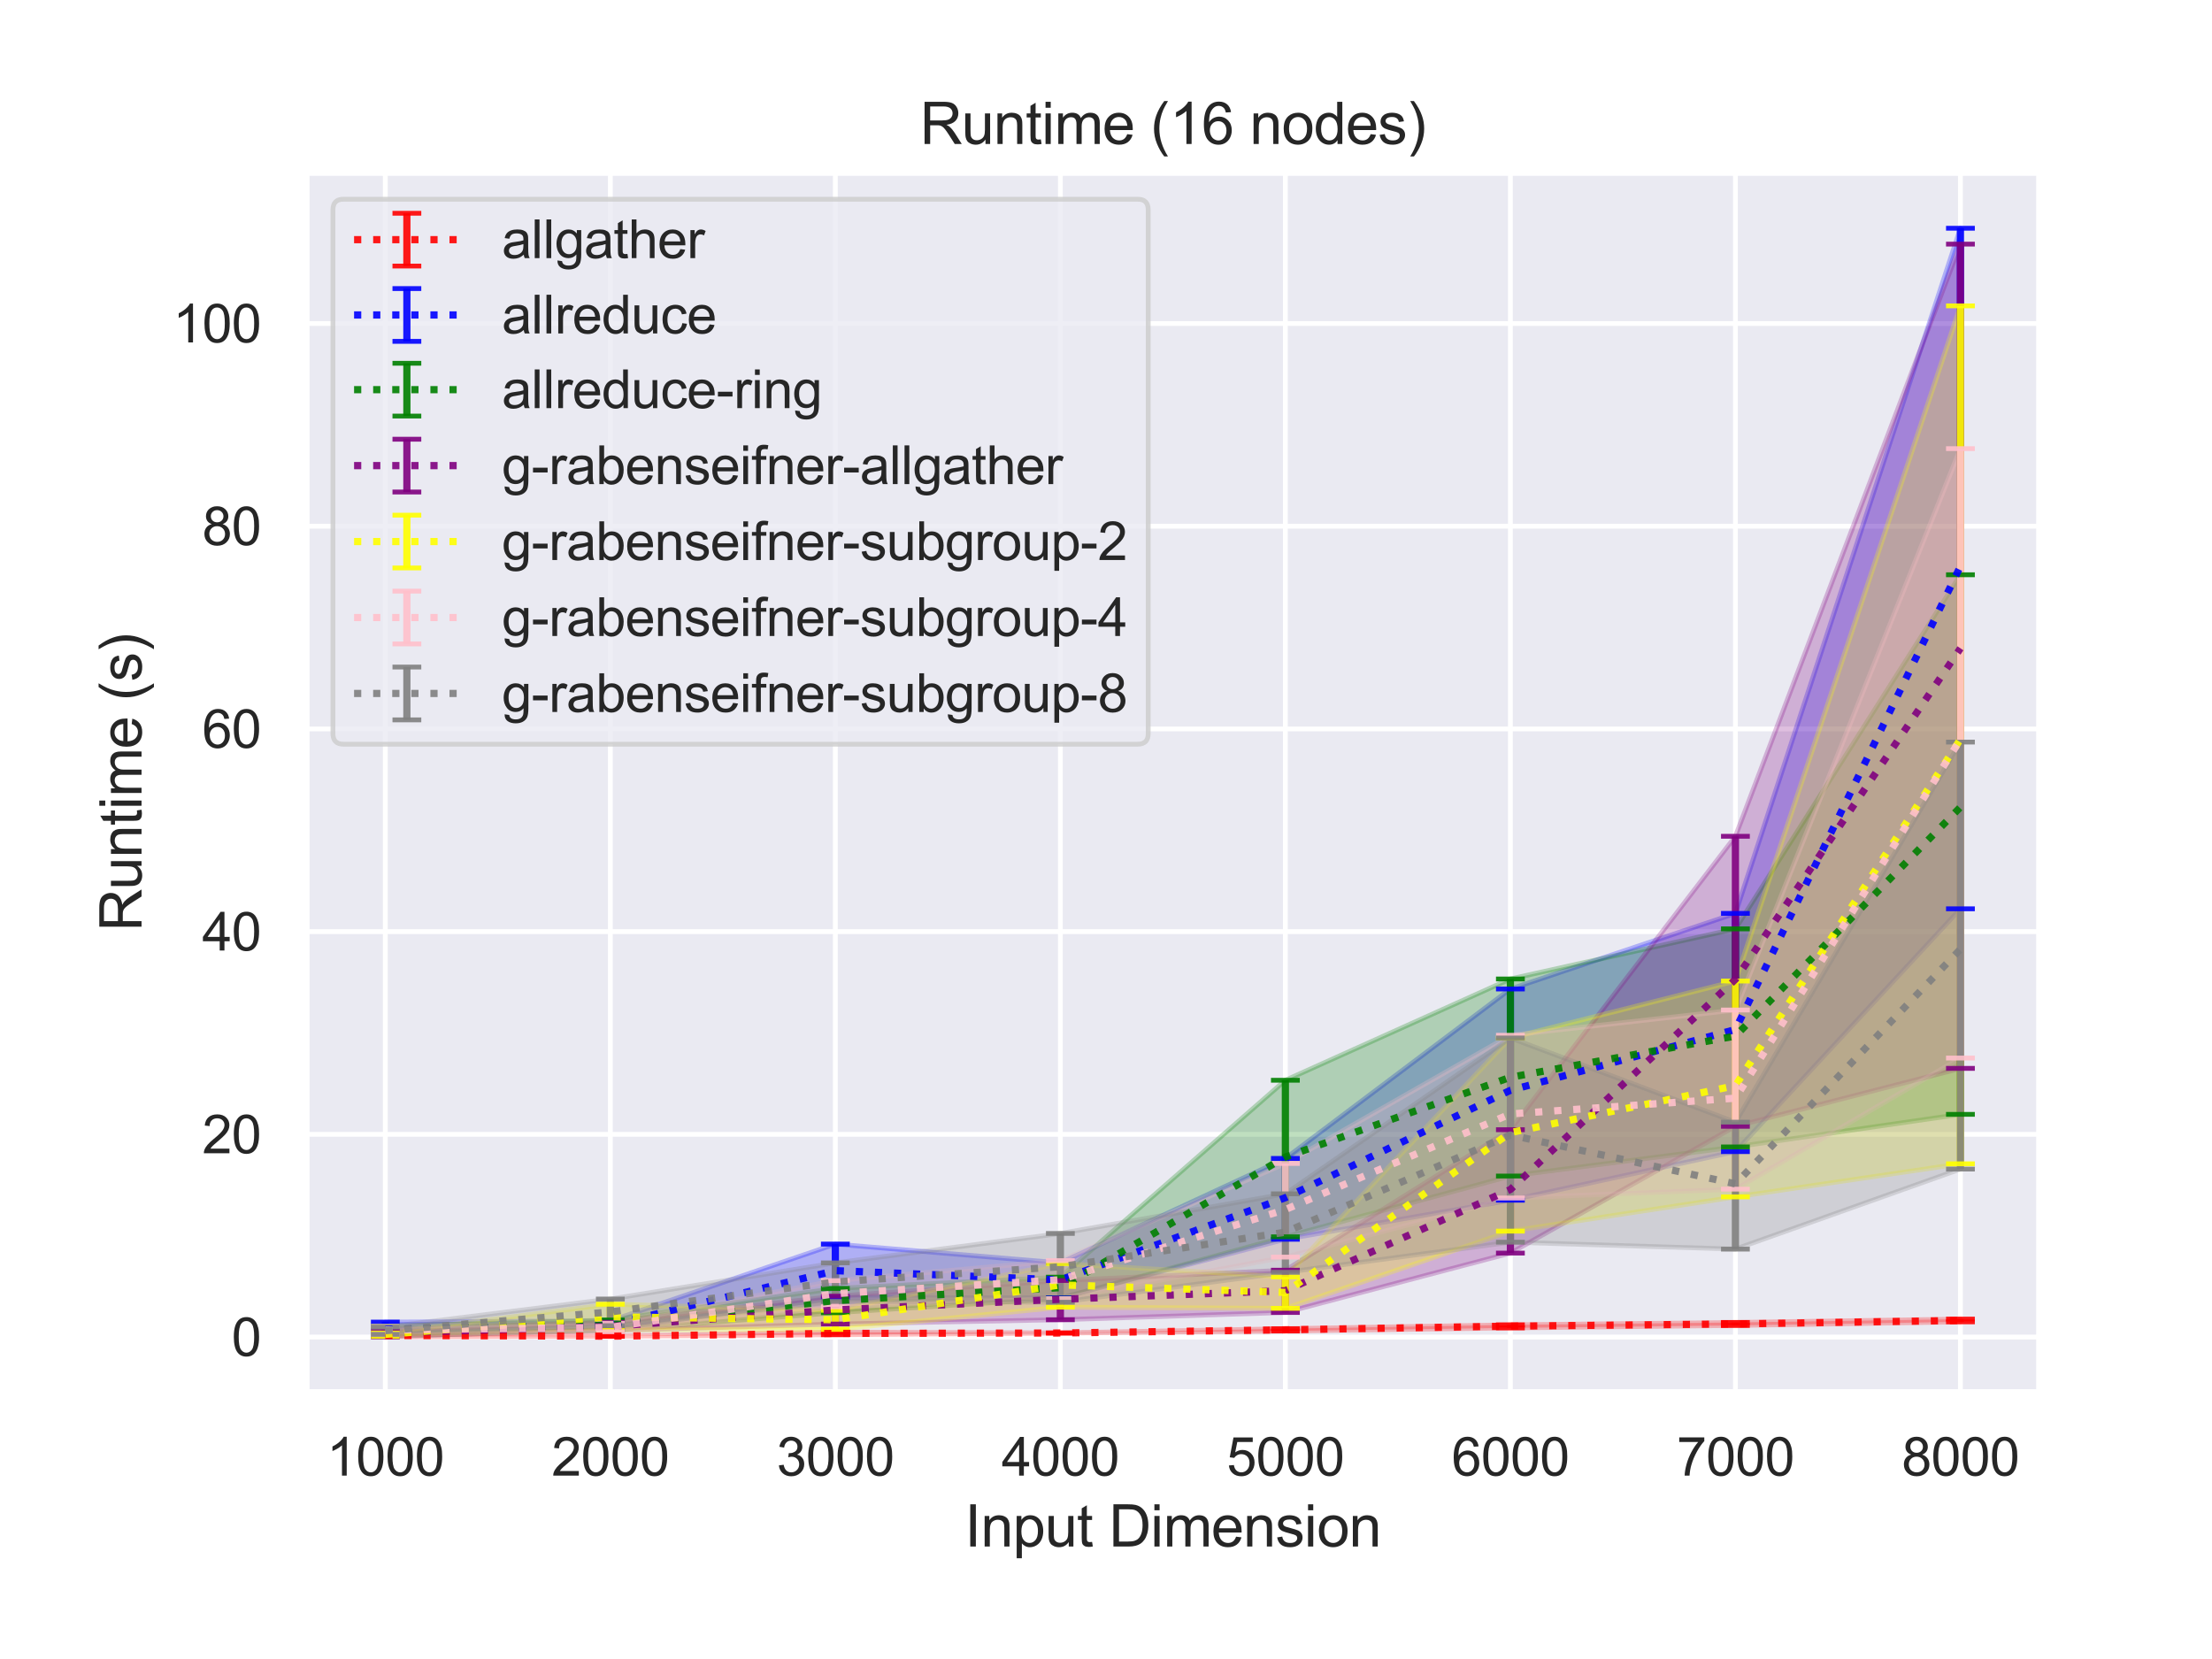 <?xml version="1.0" encoding="utf-8" standalone="no"?>
<!DOCTYPE svg PUBLIC "-//W3C//DTD SVG 1.1//EN"
  "http://www.w3.org/Graphics/SVG/1.1/DTD/svg11.dtd">
<svg height="345.6pt" version="1.1" viewBox="0 0 460.8 345.6" width="460.8pt" xmlns="http://www.w3.org/2000/svg" xmlns:xlink="http://www.w3.org/1999/xlink">
 <defs>
  <style type="text/css">*{stroke-linecap:butt;stroke-linejoin:round;}</style>
 </defs>
 <g id="figure_1">
  <g id="patch_1">
   <path d="M 0 345.6 
L 460.8 345.6 
L 460.8 0 
L 0 0 
z
" style="fill:#ffffff;"/>
  </g>
  <g id="axes_1">
   <g id="patch_2">
    <path d="M 63.86 290.02 
L 424.8 290.02 
L 424.8 36 
L 63.86 36 
z
" style="fill:#eaeaf2;"/>
   </g>
   <g id="matplotlib.axis_1">
    <g id="xtick_1">
     <g id="line2d_1">
      <path clip-path="url(#pee5c9b4db0)" d="M 80.266 290.02 
L 80.266 36 
" style="fill:none;stroke:#ffffff;stroke-linecap:round;"/>
     </g>
     <g id="text_1">
      <!-- 1000 -->
      <g style="fill:#262626;" transform="translate(68.032 307.394)scale(0.11 -0.11)">
       <defs>
        <path d="M 2384 0 
L 1822 0 
L 1822 3584 
Q 1619 3391 1289 3197 
Q 959 3003 697 2906 
L 697 3450 
Q 1169 3672 1522 3987 
Q 1875 4303 2022 4600 
L 2384 4600 
L 2384 0 
z
" id="ArialMT-31" transform="scale(0.016)"/>
        <path d="M 266 2259 
Q 266 3072 433 3567 
Q 600 4063 929 4331 
Q 1259 4600 1759 4600 
Q 2128 4600 2406 4451 
Q 2684 4303 2865 4023 
Q 3047 3744 3150 3342 
Q 3253 2941 3253 2259 
Q 3253 1453 3087 958 
Q 2922 463 2592 192 
Q 2263 -78 1759 -78 
Q 1097 -78 719 397 
Q 266 969 266 2259 
z
M 844 2259 
Q 844 1131 1108 757 
Q 1372 384 1759 384 
Q 2147 384 2411 759 
Q 2675 1134 2675 2259 
Q 2675 3391 2411 3762 
Q 2147 4134 1753 4134 
Q 1366 4134 1134 3806 
Q 844 3388 844 2259 
z
" id="ArialMT-30" transform="scale(0.016)"/>
       </defs>
       <use xlink:href="#ArialMT-31"/>
       <use x="55.615" xlink:href="#ArialMT-30"/>
       <use x="111.23" xlink:href="#ArialMT-30"/>
       <use x="166.846" xlink:href="#ArialMT-30"/>
      </g>
     </g>
    </g>
    <g id="xtick_2">
     <g id="line2d_2">
      <path clip-path="url(#pee5c9b4db0)" d="M 127.142 290.02 
L 127.142 36 
" style="fill:none;stroke:#ffffff;stroke-linecap:round;"/>
     </g>
     <g id="text_2">
      <!-- 2000 -->
      <g style="fill:#262626;" transform="translate(114.908 307.394)scale(0.11 -0.11)">
       <defs>
        <path d="M 3222 541 
L 3222 0 
L 194 0 
Q 188 203 259 391 
Q 375 700 629 1000 
Q 884 1300 1366 1694 
Q 2113 2306 2375 2664 
Q 2638 3022 2638 3341 
Q 2638 3675 2398 3904 
Q 2159 4134 1775 4134 
Q 1369 4134 1125 3890 
Q 881 3647 878 3216 
L 300 3275 
Q 359 3922 746 4261 
Q 1134 4600 1788 4600 
Q 2447 4600 2831 4234 
Q 3216 3869 3216 3328 
Q 3216 3053 3103 2787 
Q 2991 2522 2730 2228 
Q 2469 1934 1863 1422 
Q 1356 997 1212 845 
Q 1069 694 975 541 
L 3222 541 
z
" id="ArialMT-32" transform="scale(0.016)"/>
       </defs>
       <use xlink:href="#ArialMT-32"/>
       <use x="55.615" xlink:href="#ArialMT-30"/>
       <use x="111.23" xlink:href="#ArialMT-30"/>
       <use x="166.846" xlink:href="#ArialMT-30"/>
      </g>
     </g>
    </g>
    <g id="xtick_3">
     <g id="line2d_3">
      <path clip-path="url(#pee5c9b4db0)" d="M 174.017 290.02 
L 174.017 36 
" style="fill:none;stroke:#ffffff;stroke-linecap:round;"/>
     </g>
     <g id="text_3">
      <!-- 3000 -->
      <g style="fill:#262626;" transform="translate(161.783 307.394)scale(0.11 -0.11)">
       <defs>
        <path d="M 269 1209 
L 831 1284 
Q 928 806 1161 595 
Q 1394 384 1728 384 
Q 2125 384 2398 659 
Q 2672 934 2672 1341 
Q 2672 1728 2419 1979 
Q 2166 2231 1775 2231 
Q 1616 2231 1378 2169 
L 1441 2663 
Q 1497 2656 1531 2656 
Q 1891 2656 2178 2843 
Q 2466 3031 2466 3422 
Q 2466 3731 2256 3934 
Q 2047 4138 1716 4138 
Q 1388 4138 1169 3931 
Q 950 3725 888 3313 
L 325 3413 
Q 428 3978 793 4289 
Q 1159 4600 1703 4600 
Q 2078 4600 2393 4439 
Q 2709 4278 2876 4000 
Q 3044 3722 3044 3409 
Q 3044 3113 2884 2869 
Q 2725 2625 2413 2481 
Q 2819 2388 3044 2092 
Q 3269 1797 3269 1353 
Q 3269 753 2831 336 
Q 2394 -81 1725 -81 
Q 1122 -81 723 278 
Q 325 638 269 1209 
z
" id="ArialMT-33" transform="scale(0.016)"/>
       </defs>
       <use xlink:href="#ArialMT-33"/>
       <use x="55.615" xlink:href="#ArialMT-30"/>
       <use x="111.23" xlink:href="#ArialMT-30"/>
       <use x="166.846" xlink:href="#ArialMT-30"/>
      </g>
     </g>
    </g>
    <g id="xtick_4">
     <g id="line2d_4">
      <path clip-path="url(#pee5c9b4db0)" d="M 220.892 290.02 
L 220.892 36 
" style="fill:none;stroke:#ffffff;stroke-linecap:round;"/>
     </g>
     <g id="text_4">
      <!-- 4000 -->
      <g style="fill:#262626;" transform="translate(208.658 307.394)scale(0.11 -0.11)">
       <defs>
        <path d="M 2069 0 
L 2069 1097 
L 81 1097 
L 81 1613 
L 2172 4581 
L 2631 4581 
L 2631 1613 
L 3250 1613 
L 3250 1097 
L 2631 1097 
L 2631 0 
L 2069 0 
z
M 2069 1613 
L 2069 3678 
L 634 1613 
L 2069 1613 
z
" id="ArialMT-34" transform="scale(0.016)"/>
       </defs>
       <use xlink:href="#ArialMT-34"/>
       <use x="55.615" xlink:href="#ArialMT-30"/>
       <use x="111.23" xlink:href="#ArialMT-30"/>
       <use x="166.846" xlink:href="#ArialMT-30"/>
      </g>
     </g>
    </g>
    <g id="xtick_5">
     <g id="line2d_5">
      <path clip-path="url(#pee5c9b4db0)" d="M 267.768 290.02 
L 267.768 36 
" style="fill:none;stroke:#ffffff;stroke-linecap:round;"/>
     </g>
     <g id="text_5">
      <!-- 5000 -->
      <g style="fill:#262626;" transform="translate(255.534 307.394)scale(0.11 -0.11)">
       <defs>
        <path d="M 266 1200 
L 856 1250 
Q 922 819 1161 601 
Q 1400 384 1738 384 
Q 2144 384 2425 690 
Q 2706 997 2706 1503 
Q 2706 1984 2436 2262 
Q 2166 2541 1728 2541 
Q 1456 2541 1237 2417 
Q 1019 2294 894 2097 
L 366 2166 
L 809 4519 
L 3088 4519 
L 3088 3981 
L 1259 3981 
L 1013 2750 
Q 1425 3038 1878 3038 
Q 2478 3038 2890 2622 
Q 3303 2206 3303 1553 
Q 3303 931 2941 478 
Q 2500 -78 1738 -78 
Q 1113 -78 717 272 
Q 322 622 266 1200 
z
" id="ArialMT-35" transform="scale(0.016)"/>
       </defs>
       <use xlink:href="#ArialMT-35"/>
       <use x="55.615" xlink:href="#ArialMT-30"/>
       <use x="111.23" xlink:href="#ArialMT-30"/>
       <use x="166.846" xlink:href="#ArialMT-30"/>
      </g>
     </g>
    </g>
    <g id="xtick_6">
     <g id="line2d_6">
      <path clip-path="url(#pee5c9b4db0)" d="M 314.643 290.02 
L 314.643 36 
" style="fill:none;stroke:#ffffff;stroke-linecap:round;"/>
     </g>
     <g id="text_6">
      <!-- 6000 -->
      <g style="fill:#262626;" transform="translate(302.409 307.394)scale(0.11 -0.11)">
       <defs>
        <path d="M 3184 3459 
L 2625 3416 
Q 2550 3747 2413 3897 
Q 2184 4138 1850 4138 
Q 1581 4138 1378 3988 
Q 1113 3794 959 3422 
Q 806 3050 800 2363 
Q 1003 2672 1297 2822 
Q 1591 2972 1913 2972 
Q 2475 2972 2870 2558 
Q 3266 2144 3266 1488 
Q 3266 1056 3080 686 
Q 2894 316 2569 119 
Q 2244 -78 1831 -78 
Q 1128 -78 684 439 
Q 241 956 241 2144 
Q 241 3472 731 4075 
Q 1159 4600 1884 4600 
Q 2425 4600 2770 4297 
Q 3116 3994 3184 3459 
z
M 888 1484 
Q 888 1194 1011 928 
Q 1134 663 1356 523 
Q 1578 384 1822 384 
Q 2178 384 2434 671 
Q 2691 959 2691 1453 
Q 2691 1928 2437 2201 
Q 2184 2475 1800 2475 
Q 1419 2475 1153 2201 
Q 888 1928 888 1484 
z
" id="ArialMT-36" transform="scale(0.016)"/>
       </defs>
       <use xlink:href="#ArialMT-36"/>
       <use x="55.615" xlink:href="#ArialMT-30"/>
       <use x="111.23" xlink:href="#ArialMT-30"/>
       <use x="166.846" xlink:href="#ArialMT-30"/>
      </g>
     </g>
    </g>
    <g id="xtick_7">
     <g id="line2d_7">
      <path clip-path="url(#pee5c9b4db0)" d="M 361.518 290.02 
L 361.518 36 
" style="fill:none;stroke:#ffffff;stroke-linecap:round;"/>
     </g>
     <g id="text_7">
      <!-- 7000 -->
      <g style="fill:#262626;" transform="translate(349.284 307.394)scale(0.11 -0.11)">
       <defs>
        <path d="M 303 3981 
L 303 4522 
L 3269 4522 
L 3269 4084 
Q 2831 3619 2401 2847 
Q 1972 2075 1738 1259 
Q 1569 684 1522 0 
L 944 0 
Q 953 541 1156 1306 
Q 1359 2072 1739 2783 
Q 2119 3494 2547 3981 
L 303 3981 
z
" id="ArialMT-37" transform="scale(0.016)"/>
       </defs>
       <use xlink:href="#ArialMT-37"/>
       <use x="55.615" xlink:href="#ArialMT-30"/>
       <use x="111.23" xlink:href="#ArialMT-30"/>
       <use x="166.846" xlink:href="#ArialMT-30"/>
      </g>
     </g>
    </g>
    <g id="xtick_8">
     <g id="line2d_8">
      <path clip-path="url(#pee5c9b4db0)" d="M 408.394 290.02 
L 408.394 36 
" style="fill:none;stroke:#ffffff;stroke-linecap:round;"/>
     </g>
     <g id="text_8">
      <!-- 8000 -->
      <g style="fill:#262626;" transform="translate(396.16 307.394)scale(0.11 -0.11)">
       <defs>
        <path d="M 1131 2484 
Q 781 2613 612 2850 
Q 444 3088 444 3419 
Q 444 3919 803 4259 
Q 1163 4600 1759 4600 
Q 2359 4600 2725 4251 
Q 3091 3903 3091 3403 
Q 3091 3084 2923 2848 
Q 2756 2613 2416 2484 
Q 2838 2347 3058 2040 
Q 3278 1734 3278 1309 
Q 3278 722 2862 322 
Q 2447 -78 1769 -78 
Q 1091 -78 675 323 
Q 259 725 259 1325 
Q 259 1772 486 2073 
Q 713 2375 1131 2484 
z
M 1019 3438 
Q 1019 3113 1228 2906 
Q 1438 2700 1772 2700 
Q 2097 2700 2305 2904 
Q 2513 3109 2513 3406 
Q 2513 3716 2298 3927 
Q 2084 4138 1766 4138 
Q 1444 4138 1231 3931 
Q 1019 3725 1019 3438 
z
M 838 1322 
Q 838 1081 952 856 
Q 1066 631 1291 507 
Q 1516 384 1775 384 
Q 2178 384 2440 643 
Q 2703 903 2703 1303 
Q 2703 1709 2433 1975 
Q 2163 2241 1756 2241 
Q 1359 2241 1098 1978 
Q 838 1716 838 1322 
z
" id="ArialMT-38" transform="scale(0.016)"/>
       </defs>
       <use xlink:href="#ArialMT-38"/>
       <use x="55.615" xlink:href="#ArialMT-30"/>
       <use x="111.23" xlink:href="#ArialMT-30"/>
       <use x="166.846" xlink:href="#ArialMT-30"/>
      </g>
     </g>
    </g>
    <g id="text_9">
     <!-- Input Dimension -->
     <g style="fill:#262626;" transform="translate(200.976 322.169)scale(0.12 -0.12)">
      <defs>
       <path d="M 597 0 
L 597 4581 
L 1203 4581 
L 1203 0 
L 597 0 
z
" id="ArialMT-49" transform="scale(0.016)"/>
       <path d="M 422 0 
L 422 3319 
L 928 3319 
L 928 2847 
Q 1294 3394 1984 3394 
Q 2284 3394 2536 3286 
Q 2788 3178 2913 3003 
Q 3038 2828 3088 2588 
Q 3119 2431 3119 2041 
L 3119 0 
L 2556 0 
L 2556 2019 
Q 2556 2363 2490 2533 
Q 2425 2703 2258 2804 
Q 2091 2906 1866 2906 
Q 1506 2906 1245 2678 
Q 984 2450 984 1813 
L 984 0 
L 422 0 
z
" id="ArialMT-6e" transform="scale(0.016)"/>
       <path d="M 422 -1272 
L 422 3319 
L 934 3319 
L 934 2888 
Q 1116 3141 1344 3267 
Q 1572 3394 1897 3394 
Q 2322 3394 2647 3175 
Q 2972 2956 3137 2557 
Q 3303 2159 3303 1684 
Q 3303 1175 3120 767 
Q 2938 359 2589 142 
Q 2241 -75 1856 -75 
Q 1575 -75 1351 44 
Q 1128 163 984 344 
L 984 -1272 
L 422 -1272 
z
M 931 1641 
Q 931 1000 1190 694 
Q 1450 388 1819 388 
Q 2194 388 2461 705 
Q 2728 1022 2728 1688 
Q 2728 2322 2467 2637 
Q 2206 2953 1844 2953 
Q 1484 2953 1207 2617 
Q 931 2281 931 1641 
z
" id="ArialMT-70" transform="scale(0.016)"/>
       <path d="M 2597 0 
L 2597 488 
Q 2209 -75 1544 -75 
Q 1250 -75 995 37 
Q 741 150 617 320 
Q 494 491 444 738 
Q 409 903 409 1263 
L 409 3319 
L 972 3319 
L 972 1478 
Q 972 1038 1006 884 
Q 1059 663 1231 536 
Q 1403 409 1656 409 
Q 1909 409 2131 539 
Q 2353 669 2445 892 
Q 2538 1116 2538 1541 
L 2538 3319 
L 3100 3319 
L 3100 0 
L 2597 0 
z
" id="ArialMT-75" transform="scale(0.016)"/>
       <path d="M 1650 503 
L 1731 6 
Q 1494 -44 1306 -44 
Q 1000 -44 831 53 
Q 663 150 594 308 
Q 525 466 525 972 
L 525 2881 
L 113 2881 
L 113 3319 
L 525 3319 
L 525 4141 
L 1084 4478 
L 1084 3319 
L 1650 3319 
L 1650 2881 
L 1084 2881 
L 1084 941 
Q 1084 700 1114 631 
Q 1144 563 1211 522 
Q 1278 481 1403 481 
Q 1497 481 1650 503 
z
" id="ArialMT-74" transform="scale(0.016)"/>
       <path id="ArialMT-20" transform="scale(0.016)"/>
       <path d="M 494 0 
L 494 4581 
L 2072 4581 
Q 2606 4581 2888 4516 
Q 3281 4425 3559 4188 
Q 3922 3881 4101 3404 
Q 4281 2928 4281 2316 
Q 4281 1794 4159 1391 
Q 4038 988 3847 723 
Q 3656 459 3429 307 
Q 3203 156 2883 78 
Q 2563 0 2147 0 
L 494 0 
z
M 1100 541 
L 2078 541 
Q 2531 541 2789 625 
Q 3047 709 3200 863 
Q 3416 1078 3536 1442 
Q 3656 1806 3656 2325 
Q 3656 3044 3420 3430 
Q 3184 3816 2847 3947 
Q 2603 4041 2063 4041 
L 1100 4041 
L 1100 541 
z
" id="ArialMT-44" transform="scale(0.016)"/>
       <path d="M 425 3934 
L 425 4581 
L 988 4581 
L 988 3934 
L 425 3934 
z
M 425 0 
L 425 3319 
L 988 3319 
L 988 0 
L 425 0 
z
" id="ArialMT-69" transform="scale(0.016)"/>
       <path d="M 422 0 
L 422 3319 
L 925 3319 
L 925 2853 
Q 1081 3097 1340 3245 
Q 1600 3394 1931 3394 
Q 2300 3394 2536 3241 
Q 2772 3088 2869 2813 
Q 3263 3394 3894 3394 
Q 4388 3394 4653 3120 
Q 4919 2847 4919 2278 
L 4919 0 
L 4359 0 
L 4359 2091 
Q 4359 2428 4304 2576 
Q 4250 2725 4106 2815 
Q 3963 2906 3769 2906 
Q 3419 2906 3187 2673 
Q 2956 2441 2956 1928 
L 2956 0 
L 2394 0 
L 2394 2156 
Q 2394 2531 2256 2718 
Q 2119 2906 1806 2906 
Q 1569 2906 1367 2781 
Q 1166 2656 1075 2415 
Q 984 2175 984 1722 
L 984 0 
L 422 0 
z
" id="ArialMT-6d" transform="scale(0.016)"/>
       <path d="M 2694 1069 
L 3275 997 
Q 3138 488 2766 206 
Q 2394 -75 1816 -75 
Q 1088 -75 661 373 
Q 234 822 234 1631 
Q 234 2469 665 2931 
Q 1097 3394 1784 3394 
Q 2450 3394 2872 2941 
Q 3294 2488 3294 1666 
Q 3294 1616 3291 1516 
L 816 1516 
Q 847 969 1125 678 
Q 1403 388 1819 388 
Q 2128 388 2347 550 
Q 2566 713 2694 1069 
z
M 847 1978 
L 2700 1978 
Q 2663 2397 2488 2606 
Q 2219 2931 1791 2931 
Q 1403 2931 1139 2672 
Q 875 2413 847 1978 
z
" id="ArialMT-65" transform="scale(0.016)"/>
       <path d="M 197 991 
L 753 1078 
Q 800 744 1014 566 
Q 1228 388 1613 388 
Q 2000 388 2187 545 
Q 2375 703 2375 916 
Q 2375 1106 2209 1216 
Q 2094 1291 1634 1406 
Q 1016 1563 777 1677 
Q 538 1791 414 1992 
Q 291 2194 291 2438 
Q 291 2659 392 2848 
Q 494 3038 669 3163 
Q 800 3259 1026 3326 
Q 1253 3394 1513 3394 
Q 1903 3394 2198 3281 
Q 2494 3169 2634 2976 
Q 2775 2784 2828 2463 
L 2278 2388 
Q 2241 2644 2061 2787 
Q 1881 2931 1553 2931 
Q 1166 2931 1000 2803 
Q 834 2675 834 2503 
Q 834 2394 903 2306 
Q 972 2216 1119 2156 
Q 1203 2125 1616 2013 
Q 2213 1853 2448 1751 
Q 2684 1650 2818 1456 
Q 2953 1263 2953 975 
Q 2953 694 2789 445 
Q 2625 197 2315 61 
Q 2006 -75 1616 -75 
Q 969 -75 630 194 
Q 291 463 197 991 
z
" id="ArialMT-73" transform="scale(0.016)"/>
       <path d="M 213 1659 
Q 213 2581 725 3025 
Q 1153 3394 1769 3394 
Q 2453 3394 2887 2945 
Q 3322 2497 3322 1706 
Q 3322 1066 3130 698 
Q 2938 331 2570 128 
Q 2203 -75 1769 -75 
Q 1072 -75 642 372 
Q 213 819 213 1659 
z
M 791 1659 
Q 791 1022 1069 705 
Q 1347 388 1769 388 
Q 2188 388 2466 706 
Q 2744 1025 2744 1678 
Q 2744 2294 2464 2611 
Q 2184 2928 1769 2928 
Q 1347 2928 1069 2612 
Q 791 2297 791 1659 
z
" id="ArialMT-6f" transform="scale(0.016)"/>
      </defs>
      <use xlink:href="#ArialMT-49"/>
      <use x="27.783" xlink:href="#ArialMT-6e"/>
      <use x="83.398" xlink:href="#ArialMT-70"/>
      <use x="139.014" xlink:href="#ArialMT-75"/>
      <use x="194.629" xlink:href="#ArialMT-74"/>
      <use x="222.412" xlink:href="#ArialMT-20"/>
      <use x="250.195" xlink:href="#ArialMT-44"/>
      <use x="322.412" xlink:href="#ArialMT-69"/>
      <use x="344.629" xlink:href="#ArialMT-6d"/>
      <use x="427.93" xlink:href="#ArialMT-65"/>
      <use x="483.545" xlink:href="#ArialMT-6e"/>
      <use x="539.16" xlink:href="#ArialMT-73"/>
      <use x="589.16" xlink:href="#ArialMT-69"/>
      <use x="611.377" xlink:href="#ArialMT-6f"/>
      <use x="666.992" xlink:href="#ArialMT-6e"/>
     </g>
    </g>
   </g>
   <g id="matplotlib.axis_2">
    <g id="ytick_1">
     <g id="line2d_9">
      <path clip-path="url(#pee5c9b4db0)" d="M 63.86 278.532 
L 424.8 278.532 
" style="fill:none;stroke:#ffffff;stroke-linecap:round;"/>
     </g>
     <g id="text_10">
      <!-- 0 -->
      <g style="fill:#262626;" transform="translate(48.243 282.469)scale(0.11 -0.11)">
       <use xlink:href="#ArialMT-30"/>
      </g>
     </g>
    </g>
    <g id="ytick_2">
     <g id="line2d_10">
      <path clip-path="url(#pee5c9b4db0)" d="M 63.86 236.304 
L 424.8 236.304 
" style="fill:none;stroke:#ffffff;stroke-linecap:round;"/>
     </g>
     <g id="text_11">
      <!-- 20 -->
      <g style="fill:#262626;" transform="translate(42.126 240.241)scale(0.11 -0.11)">
       <use xlink:href="#ArialMT-32"/>
       <use x="55.615" xlink:href="#ArialMT-30"/>
      </g>
     </g>
    </g>
    <g id="ytick_3">
     <g id="line2d_11">
      <path clip-path="url(#pee5c9b4db0)" d="M 63.86 194.076 
L 424.8 194.076 
" style="fill:none;stroke:#ffffff;stroke-linecap:round;"/>
     </g>
     <g id="text_12">
      <!-- 40 -->
      <g style="fill:#262626;" transform="translate(42.126 198.013)scale(0.11 -0.11)">
       <use xlink:href="#ArialMT-34"/>
       <use x="55.615" xlink:href="#ArialMT-30"/>
      </g>
     </g>
    </g>
    <g id="ytick_4">
     <g id="line2d_12">
      <path clip-path="url(#pee5c9b4db0)" d="M 63.86 151.848 
L 424.8 151.848 
" style="fill:none;stroke:#ffffff;stroke-linecap:round;"/>
     </g>
     <g id="text_13">
      <!-- 60 -->
      <g style="fill:#262626;" transform="translate(42.126 155.784)scale(0.11 -0.11)">
       <use xlink:href="#ArialMT-36"/>
       <use x="55.615" xlink:href="#ArialMT-30"/>
      </g>
     </g>
    </g>
    <g id="ytick_5">
     <g id="line2d_13">
      <path clip-path="url(#pee5c9b4db0)" d="M 63.86 109.619 
L 424.8 109.619 
" style="fill:none;stroke:#ffffff;stroke-linecap:round;"/>
     </g>
     <g id="text_14">
      <!-- 80 -->
      <g style="fill:#262626;" transform="translate(42.126 113.556)scale(0.11 -0.11)">
       <use xlink:href="#ArialMT-38"/>
       <use x="55.615" xlink:href="#ArialMT-30"/>
      </g>
     </g>
    </g>
    <g id="ytick_6">
     <g id="line2d_14">
      <path clip-path="url(#pee5c9b4db0)" d="M 63.86 67.391 
L 424.8 67.391 
" style="fill:none;stroke:#ffffff;stroke-linecap:round;"/>
     </g>
     <g id="text_15">
      <!-- 100 -->
      <g style="fill:#262626;" transform="translate(36.009 71.328)scale(0.11 -0.11)">
       <use xlink:href="#ArialMT-31"/>
       <use x="55.615" xlink:href="#ArialMT-30"/>
       <use x="111.23" xlink:href="#ArialMT-30"/>
      </g>
     </g>
    </g>
    <g id="text_16">
     <!-- Runtime (s) -->
     <g style="fill:#262626;" transform="translate(29.483 194.013)rotate(-90)scale(0.12 -0.12)">
      <defs>
       <path d="M 503 0 
L 503 4581 
L 2534 4581 
Q 3147 4581 3465 4457 
Q 3784 4334 3975 4021 
Q 4166 3709 4166 3331 
Q 4166 2844 3850 2509 
Q 3534 2175 2875 2084 
Q 3116 1969 3241 1856 
Q 3506 1613 3744 1247 
L 4541 0 
L 3778 0 
L 3172 953 
Q 2906 1366 2734 1584 
Q 2563 1803 2427 1890 
Q 2291 1978 2150 2013 
Q 2047 2034 1813 2034 
L 1109 2034 
L 1109 0 
L 503 0 
z
M 1109 2559 
L 2413 2559 
Q 2828 2559 3062 2645 
Q 3297 2731 3419 2920 
Q 3541 3109 3541 3331 
Q 3541 3656 3305 3865 
Q 3069 4075 2559 4075 
L 1109 4075 
L 1109 2559 
z
" id="ArialMT-52" transform="scale(0.016)"/>
       <path d="M 1497 -1347 
Q 1031 -759 709 28 
Q 388 816 388 1659 
Q 388 2403 628 3084 
Q 909 3875 1497 4659 
L 1900 4659 
Q 1522 4009 1400 3731 
Q 1209 3300 1100 2831 
Q 966 2247 966 1656 
Q 966 153 1900 -1347 
L 1497 -1347 
z
" id="ArialMT-28" transform="scale(0.016)"/>
       <path d="M 791 -1347 
L 388 -1347 
Q 1322 153 1322 1656 
Q 1322 2244 1188 2822 
Q 1081 3291 891 3722 
Q 769 4003 388 4659 
L 791 4659 
Q 1378 3875 1659 3084 
Q 1900 2403 1900 1659 
Q 1900 816 1576 28 
Q 1253 -759 791 -1347 
z
" id="ArialMT-29" transform="scale(0.016)"/>
      </defs>
      <use xlink:href="#ArialMT-52"/>
      <use x="72.217" xlink:href="#ArialMT-75"/>
      <use x="127.832" xlink:href="#ArialMT-6e"/>
      <use x="183.447" xlink:href="#ArialMT-74"/>
      <use x="211.23" xlink:href="#ArialMT-69"/>
      <use x="233.447" xlink:href="#ArialMT-6d"/>
      <use x="316.748" xlink:href="#ArialMT-65"/>
      <use x="372.363" xlink:href="#ArialMT-20"/>
      <use x="400.146" xlink:href="#ArialMT-28"/>
      <use x="433.447" xlink:href="#ArialMT-73"/>
      <use x="483.447" xlink:href="#ArialMT-29"/>
     </g>
    </g>
   </g>
   <g id="PolyCollection_1">
    <defs>
     <path d="M 80.266 -67.679 
L 80.266 -67.126 
L 127.142 -67.246 
L 174.017 -67.553 
L 220.892 -67.895 
L 267.768 -68.335 
L 314.643 -68.967 
L 361.518 -69.482 
L 408.394 -70.228 
L 408.394 -70.809 
L 408.394 -70.809 
L 361.518 -70.107 
L 314.643 -69.613 
L 267.768 -68.809 
L 220.892 -67.927 
L 174.017 -68.095 
L 127.142 -67.256 
L 80.266 -67.679 
z
" id="m7d9245d002" style="stroke:#ff0000;stroke-opacity:0.25;"/>
    </defs>
    <g clip-path="url(#pee5c9b4db0)">
     <use style="fill:#ff0000;fill-opacity:0.25;stroke:#ff0000;stroke-opacity:0.25;" x="0" xlink:href="#m7d9245d002" y="345.6"/>
    </g>
   </g>
   <g id="PolyCollection_2">
    <defs>
     <path d="M 80.266 -70.184 
L 80.266 -67.149 
L 127.142 -68.649 
L 174.017 -75.292 
L 220.892 -75.252 
L 267.768 -87.441 
L 314.643 -95.578 
L 361.518 -105.698 
L 408.394 -156.28 
L 408.394 -298.054 
L 408.394 -298.054 
L 361.518 -155.328 
L 314.643 -139.577 
L 267.768 -104.275 
L 220.892 -82.511 
L 174.017 -86.434 
L 127.142 -70.443 
L 80.266 -70.184 
z
" id="mefbdd6ee57" style="stroke:#0000ff;stroke-opacity:0.25;"/>
    </defs>
    <g clip-path="url(#pee5c9b4db0)">
     <use style="fill:#0000ff;fill-opacity:0.25;stroke:#0000ff;stroke-opacity:0.25;" x="0" xlink:href="#mefbdd6ee57" y="345.6"/>
    </g>
   </g>
   <g id="PolyCollection_3">
    <defs>
     <path d="M 80.266 -69.32 
L 80.266 -67.709 
L 127.142 -68.49 
L 174.017 -72.145 
L 220.892 -75.133 
L 267.768 -87.954 
L 314.643 -100.609 
L 361.518 -106.677 
L 408.394 -113.465 
L 408.394 -225.866 
L 408.394 -225.866 
L 361.518 -152.1 
L 314.643 -141.666 
L 267.768 -120.567 
L 220.892 -79.55 
L 174.017 -77.192 
L 127.142 -70.619 
L 80.266 -69.32 
z
" id="m815d81166b" style="stroke:#008000;stroke-opacity:0.25;"/>
    </defs>
    <g clip-path="url(#pee5c9b4db0)">
     <use style="fill:#008000;fill-opacity:0.25;stroke:#008000;stroke-opacity:0.25;" x="0" xlink:href="#m815d81166b" y="345.6"/>
    </g>
   </g>
   <g id="PolyCollection_4">
    <defs>
     <path d="M 80.266 -68.532 
L 80.266 -67.321 
L 127.142 -68.421 
L 174.017 -69.779 
L 220.892 -70.675 
L 267.768 -72.191 
L 314.643 -84.558 
L 361.518 -110.972 
L 408.394 -123.038 
L 408.394 -294.75 
L 408.394 -294.75 
L 361.518 -171.385 
L 314.643 -110.26 
L 267.768 -80.989 
L 220.892 -78.845 
L 174.017 -75.589 
L 127.142 -70.127 
L 80.266 -68.532 
z
" id="maf45499a6b" style="stroke:#800080;stroke-opacity:0.25;"/>
    </defs>
    <g clip-path="url(#pee5c9b4db0)">
     <use style="fill:#800080;fill-opacity:0.25;stroke:#800080;stroke-opacity:0.25;" x="0" xlink:href="#maf45499a6b" y="345.6"/>
    </g>
   </g>
   <g id="PolyCollection_5">
    <defs>
     <path d="M 80.266 -67.908 
L 80.266 -67.204 
L 127.142 -68.539 
L 174.017 -68.661 
L 220.892 -73.288 
L 267.768 -73.048 
L 314.643 -89.137 
L 361.518 -96.264 
L 408.394 -103.157 
L 408.394 -281.882 
L 408.394 -281.882 
L 361.518 -141.233 
L 314.643 -129.38 
L 267.768 -79.596 
L 220.892 -82.378 
L 174.017 -72.637 
L 127.142 -73.909 
L 80.266 -67.908 
z
" id="ma199ace2cb" style="stroke:#ffff00;stroke-opacity:0.25;"/>
    </defs>
    <g clip-path="url(#pee5c9b4db0)">
     <use style="fill:#ffff00;fill-opacity:0.25;stroke:#ffff00;stroke-opacity:0.25;" x="0" xlink:href="#ma199ace2cb" y="345.6"/>
    </g>
   </g>
   <g id="PolyCollection_6">
    <defs>
     <path d="M 80.266 -69.314 
L 80.266 -67.619 
L 127.142 -68.179 
L 174.017 -73.368 
L 220.892 -75.077 
L 267.768 -83.727 
L 314.643 -96.031 
L 361.518 -97.884 
L 408.394 -125.192 
L 408.394 -252.14 
L 408.394 -252.14 
L 361.518 -135.196 
L 314.643 -129.941 
L 267.768 -103.23 
L 220.892 -82.988 
L 174.017 -78.819 
L 127.142 -69.952 
L 80.266 -69.314 
z
" id="m4993d96f6f" style="stroke:#ffc0cb;stroke-opacity:0.25;"/>
    </defs>
    <g clip-path="url(#pee5c9b4db0)">
     <use style="fill:#ffc0cb;fill-opacity:0.25;stroke:#ffc0cb;stroke-opacity:0.25;" x="0" xlink:href="#m4993d96f6f" y="345.6"/>
    </g>
   </g>
   <g id="PolyCollection_7">
    <defs>
     <path d="M 80.266 -69.146 
L 80.266 -67.63 
L 127.142 -69.441 
L 174.017 -74.499 
L 220.892 -74.316 
L 267.768 -80.55 
L 314.643 -86.831 
L 361.518 -85.386 
L 408.394 -102.058 
L 408.394 -191.007 
L 408.394 -191.007 
L 361.518 -111.832 
L 314.643 -129.374 
L 267.768 -96.902 
L 220.892 -88.652 
L 174.017 -82.519 
L 127.142 -74.987 
L 80.266 -69.146 
z
" id="mb66dcea1a6" style="stroke:#808080;stroke-opacity:0.25;"/>
    </defs>
    <g clip-path="url(#pee5c9b4db0)">
     <use style="fill:#808080;fill-opacity:0.25;stroke:#808080;stroke-opacity:0.25;" x="0" xlink:href="#mb66dcea1a6" y="345.6"/>
    </g>
   </g>
   <g id="LineCollection_1">
    <path clip-path="url(#pee5c9b4db0)" d="M 80.266 278.474 
L 80.266 277.921 
" style="fill:none;stroke:#ff0000;stroke-opacity:0.9;stroke-width:1.5;"/>
    <path clip-path="url(#pee5c9b4db0)" d="M 127.142 278.354 
L 127.142 278.344 
" style="fill:none;stroke:#ff0000;stroke-opacity:0.9;stroke-width:1.5;"/>
    <path clip-path="url(#pee5c9b4db0)" d="M 174.017 278.047 
L 174.017 277.505 
" style="fill:none;stroke:#ff0000;stroke-opacity:0.9;stroke-width:1.5;"/>
    <path clip-path="url(#pee5c9b4db0)" d="M 220.892 277.705 
L 220.892 277.673 
" style="fill:none;stroke:#ff0000;stroke-opacity:0.9;stroke-width:1.5;"/>
    <path clip-path="url(#pee5c9b4db0)" d="M 267.768 277.265 
L 267.768 276.791 
" style="fill:none;stroke:#ff0000;stroke-opacity:0.9;stroke-width:1.5;"/>
    <path clip-path="url(#pee5c9b4db0)" d="M 314.643 276.633 
L 314.643 275.987 
" style="fill:none;stroke:#ff0000;stroke-opacity:0.9;stroke-width:1.5;"/>
    <path clip-path="url(#pee5c9b4db0)" d="M 361.518 276.118 
L 361.518 275.493 
" style="fill:none;stroke:#ff0000;stroke-opacity:0.9;stroke-width:1.5;"/>
    <path clip-path="url(#pee5c9b4db0)" d="M 408.394 275.372 
L 408.394 274.791 
" style="fill:none;stroke:#ff0000;stroke-opacity:0.9;stroke-width:1.5;"/>
   </g>
   <g id="LineCollection_2">
    <path clip-path="url(#pee5c9b4db0)" d="M 80.266 278.451 
L 80.266 275.416 
" style="fill:none;stroke:#0000ff;stroke-opacity:0.9;stroke-width:1.5;"/>
    <path clip-path="url(#pee5c9b4db0)" d="M 127.142 276.951 
L 127.142 275.157 
" style="fill:none;stroke:#0000ff;stroke-opacity:0.9;stroke-width:1.5;"/>
    <path clip-path="url(#pee5c9b4db0)" d="M 174.017 270.308 
L 174.017 259.166 
" style="fill:none;stroke:#0000ff;stroke-opacity:0.9;stroke-width:1.5;"/>
    <path clip-path="url(#pee5c9b4db0)" d="M 220.892 270.348 
L 220.892 263.089 
" style="fill:none;stroke:#0000ff;stroke-opacity:0.9;stroke-width:1.5;"/>
    <path clip-path="url(#pee5c9b4db0)" d="M 267.768 258.159 
L 267.768 241.325 
" style="fill:none;stroke:#0000ff;stroke-opacity:0.9;stroke-width:1.5;"/>
    <path clip-path="url(#pee5c9b4db0)" d="M 314.643 250.022 
L 314.643 206.023 
" style="fill:none;stroke:#0000ff;stroke-opacity:0.9;stroke-width:1.5;"/>
    <path clip-path="url(#pee5c9b4db0)" d="M 361.518 239.902 
L 361.518 190.272 
" style="fill:none;stroke:#0000ff;stroke-opacity:0.9;stroke-width:1.5;"/>
    <path clip-path="url(#pee5c9b4db0)" d="M 408.394 189.32 
L 408.394 47.546 
" style="fill:none;stroke:#0000ff;stroke-opacity:0.9;stroke-width:1.5;"/>
   </g>
   <g id="LineCollection_3">
    <path clip-path="url(#pee5c9b4db0)" d="M 80.266 277.891 
L 80.266 276.28 
" style="fill:none;stroke:#008000;stroke-opacity:0.9;stroke-width:1.5;"/>
    <path clip-path="url(#pee5c9b4db0)" d="M 127.142 277.11 
L 127.142 274.981 
" style="fill:none;stroke:#008000;stroke-opacity:0.9;stroke-width:1.5;"/>
    <path clip-path="url(#pee5c9b4db0)" d="M 174.017 273.455 
L 174.017 268.408 
" style="fill:none;stroke:#008000;stroke-opacity:0.9;stroke-width:1.5;"/>
    <path clip-path="url(#pee5c9b4db0)" d="M 220.892 270.467 
L 220.892 266.05 
" style="fill:none;stroke:#008000;stroke-opacity:0.9;stroke-width:1.5;"/>
    <path clip-path="url(#pee5c9b4db0)" d="M 267.768 257.646 
L 267.768 225.033 
" style="fill:none;stroke:#008000;stroke-opacity:0.9;stroke-width:1.5;"/>
    <path clip-path="url(#pee5c9b4db0)" d="M 314.643 244.991 
L 314.643 203.934 
" style="fill:none;stroke:#008000;stroke-opacity:0.9;stroke-width:1.5;"/>
    <path clip-path="url(#pee5c9b4db0)" d="M 361.518 238.923 
L 361.518 193.5 
" style="fill:none;stroke:#008000;stroke-opacity:0.9;stroke-width:1.5;"/>
    <path clip-path="url(#pee5c9b4db0)" d="M 408.394 232.135 
L 408.394 119.734 
" style="fill:none;stroke:#008000;stroke-opacity:0.9;stroke-width:1.5;"/>
   </g>
   <g id="LineCollection_4">
    <path clip-path="url(#pee5c9b4db0)" d="M 80.266 278.279 
L 80.266 277.068 
" style="fill:none;stroke:#800080;stroke-opacity:0.9;stroke-width:1.5;"/>
    <path clip-path="url(#pee5c9b4db0)" d="M 127.142 277.179 
L 127.142 275.473 
" style="fill:none;stroke:#800080;stroke-opacity:0.9;stroke-width:1.5;"/>
    <path clip-path="url(#pee5c9b4db0)" d="M 174.017 275.821 
L 174.017 270.011 
" style="fill:none;stroke:#800080;stroke-opacity:0.9;stroke-width:1.5;"/>
    <path clip-path="url(#pee5c9b4db0)" d="M 220.892 274.925 
L 220.892 266.755 
" style="fill:none;stroke:#800080;stroke-opacity:0.9;stroke-width:1.5;"/>
    <path clip-path="url(#pee5c9b4db0)" d="M 267.768 273.409 
L 267.768 264.611 
" style="fill:none;stroke:#800080;stroke-opacity:0.9;stroke-width:1.5;"/>
    <path clip-path="url(#pee5c9b4db0)" d="M 314.643 261.042 
L 314.643 235.34 
" style="fill:none;stroke:#800080;stroke-opacity:0.9;stroke-width:1.5;"/>
    <path clip-path="url(#pee5c9b4db0)" d="M 361.518 234.628 
L 361.518 174.215 
" style="fill:none;stroke:#800080;stroke-opacity:0.9;stroke-width:1.5;"/>
    <path clip-path="url(#pee5c9b4db0)" d="M 408.394 222.562 
L 408.394 50.85 
" style="fill:none;stroke:#800080;stroke-opacity:0.9;stroke-width:1.5;"/>
   </g>
   <g id="LineCollection_5">
    <path clip-path="url(#pee5c9b4db0)" d="M 80.266 278.396 
L 80.266 277.692 
" style="fill:none;stroke:#ffff00;stroke-opacity:0.9;stroke-width:1.5;"/>
    <path clip-path="url(#pee5c9b4db0)" d="M 127.142 277.061 
L 127.142 271.691 
" style="fill:none;stroke:#ffff00;stroke-opacity:0.9;stroke-width:1.5;"/>
    <path clip-path="url(#pee5c9b4db0)" d="M 174.017 276.939 
L 174.017 272.963 
" style="fill:none;stroke:#ffff00;stroke-opacity:0.9;stroke-width:1.5;"/>
    <path clip-path="url(#pee5c9b4db0)" d="M 220.892 272.312 
L 220.892 263.222 
" style="fill:none;stroke:#ffff00;stroke-opacity:0.9;stroke-width:1.5;"/>
    <path clip-path="url(#pee5c9b4db0)" d="M 267.768 272.552 
L 267.768 266.004 
" style="fill:none;stroke:#ffff00;stroke-opacity:0.9;stroke-width:1.5;"/>
    <path clip-path="url(#pee5c9b4db0)" d="M 314.643 256.463 
L 314.643 216.22 
" style="fill:none;stroke:#ffff00;stroke-opacity:0.9;stroke-width:1.5;"/>
    <path clip-path="url(#pee5c9b4db0)" d="M 361.518 249.336 
L 361.518 204.367 
" style="fill:none;stroke:#ffff00;stroke-opacity:0.9;stroke-width:1.5;"/>
    <path clip-path="url(#pee5c9b4db0)" d="M 408.394 242.443 
L 408.394 63.718 
" style="fill:none;stroke:#ffff00;stroke-opacity:0.9;stroke-width:1.5;"/>
   </g>
   <g id="LineCollection_6">
    <path clip-path="url(#pee5c9b4db0)" d="M 80.266 277.981 
L 80.266 276.286 
" style="fill:none;stroke:#ffc0cb;stroke-opacity:0.9;stroke-width:1.5;"/>
    <path clip-path="url(#pee5c9b4db0)" d="M 127.142 277.421 
L 127.142 275.648 
" style="fill:none;stroke:#ffc0cb;stroke-opacity:0.9;stroke-width:1.5;"/>
    <path clip-path="url(#pee5c9b4db0)" d="M 174.017 272.232 
L 174.017 266.781 
" style="fill:none;stroke:#ffc0cb;stroke-opacity:0.9;stroke-width:1.5;"/>
    <path clip-path="url(#pee5c9b4db0)" d="M 220.892 270.523 
L 220.892 262.612 
" style="fill:none;stroke:#ffc0cb;stroke-opacity:0.9;stroke-width:1.5;"/>
    <path clip-path="url(#pee5c9b4db0)" d="M 267.768 261.873 
L 267.768 242.37 
" style="fill:none;stroke:#ffc0cb;stroke-opacity:0.9;stroke-width:1.5;"/>
    <path clip-path="url(#pee5c9b4db0)" d="M 314.643 249.569 
L 314.643 215.659 
" style="fill:none;stroke:#ffc0cb;stroke-opacity:0.9;stroke-width:1.5;"/>
    <path clip-path="url(#pee5c9b4db0)" d="M 361.518 247.716 
L 361.518 210.404 
" style="fill:none;stroke:#ffc0cb;stroke-opacity:0.9;stroke-width:1.5;"/>
    <path clip-path="url(#pee5c9b4db0)" d="M 408.394 220.408 
L 408.394 93.46 
" style="fill:none;stroke:#ffc0cb;stroke-opacity:0.9;stroke-width:1.5;"/>
   </g>
   <g id="LineCollection_7">
    <path clip-path="url(#pee5c9b4db0)" d="M 80.266 277.97 
L 80.266 276.454 
" style="fill:none;stroke:#808080;stroke-opacity:0.9;stroke-width:1.5;"/>
    <path clip-path="url(#pee5c9b4db0)" d="M 127.142 276.159 
L 127.142 270.613 
" style="fill:none;stroke:#808080;stroke-opacity:0.9;stroke-width:1.5;"/>
    <path clip-path="url(#pee5c9b4db0)" d="M 174.017 271.101 
L 174.017 263.081 
" style="fill:none;stroke:#808080;stroke-opacity:0.9;stroke-width:1.5;"/>
    <path clip-path="url(#pee5c9b4db0)" d="M 220.892 271.284 
L 220.892 256.948 
" style="fill:none;stroke:#808080;stroke-opacity:0.9;stroke-width:1.5;"/>
    <path clip-path="url(#pee5c9b4db0)" d="M 267.768 265.05 
L 267.768 248.698 
" style="fill:none;stroke:#808080;stroke-opacity:0.9;stroke-width:1.5;"/>
    <path clip-path="url(#pee5c9b4db0)" d="M 314.643 258.769 
L 314.643 216.226 
" style="fill:none;stroke:#808080;stroke-opacity:0.9;stroke-width:1.5;"/>
    <path clip-path="url(#pee5c9b4db0)" d="M 361.518 260.214 
L 361.518 233.768 
" style="fill:none;stroke:#808080;stroke-opacity:0.9;stroke-width:1.5;"/>
    <path clip-path="url(#pee5c9b4db0)" d="M 408.394 243.542 
L 408.394 154.593 
" style="fill:none;stroke:#808080;stroke-opacity:0.9;stroke-width:1.5;"/>
   </g>
   <g id="line2d_15">
    <defs>
     <path d="M 3 0 
L -3 -0 
" id="md695a5dd37" style="stroke:#ff0000;stroke-opacity:0.9;"/>
    </defs>
    <g clip-path="url(#pee5c9b4db0)">
     <use style="fill:#ff0000;fill-opacity:0.9;stroke:#ff0000;stroke-opacity:0.9;" x="80.266" xlink:href="#md695a5dd37" y="278.474"/>
     <use style="fill:#ff0000;fill-opacity:0.9;stroke:#ff0000;stroke-opacity:0.9;" x="127.142" xlink:href="#md695a5dd37" y="278.354"/>
     <use style="fill:#ff0000;fill-opacity:0.9;stroke:#ff0000;stroke-opacity:0.9;" x="174.017" xlink:href="#md695a5dd37" y="278.047"/>
     <use style="fill:#ff0000;fill-opacity:0.9;stroke:#ff0000;stroke-opacity:0.9;" x="220.892" xlink:href="#md695a5dd37" y="277.705"/>
     <use style="fill:#ff0000;fill-opacity:0.9;stroke:#ff0000;stroke-opacity:0.9;" x="267.768" xlink:href="#md695a5dd37" y="277.265"/>
     <use style="fill:#ff0000;fill-opacity:0.9;stroke:#ff0000;stroke-opacity:0.9;" x="314.643" xlink:href="#md695a5dd37" y="276.633"/>
     <use style="fill:#ff0000;fill-opacity:0.9;stroke:#ff0000;stroke-opacity:0.9;" x="361.518" xlink:href="#md695a5dd37" y="276.118"/>
     <use style="fill:#ff0000;fill-opacity:0.9;stroke:#ff0000;stroke-opacity:0.9;" x="408.394" xlink:href="#md695a5dd37" y="275.372"/>
    </g>
   </g>
   <g id="line2d_16">
    <g clip-path="url(#pee5c9b4db0)">
     <use style="fill:#ff0000;fill-opacity:0.9;stroke:#ff0000;stroke-opacity:0.9;" x="80.266" xlink:href="#md695a5dd37" y="277.921"/>
     <use style="fill:#ff0000;fill-opacity:0.9;stroke:#ff0000;stroke-opacity:0.9;" x="127.142" xlink:href="#md695a5dd37" y="278.344"/>
     <use style="fill:#ff0000;fill-opacity:0.9;stroke:#ff0000;stroke-opacity:0.9;" x="174.017" xlink:href="#md695a5dd37" y="277.505"/>
     <use style="fill:#ff0000;fill-opacity:0.9;stroke:#ff0000;stroke-opacity:0.9;" x="220.892" xlink:href="#md695a5dd37" y="277.673"/>
     <use style="fill:#ff0000;fill-opacity:0.9;stroke:#ff0000;stroke-opacity:0.9;" x="267.768" xlink:href="#md695a5dd37" y="276.791"/>
     <use style="fill:#ff0000;fill-opacity:0.9;stroke:#ff0000;stroke-opacity:0.9;" x="314.643" xlink:href="#md695a5dd37" y="275.987"/>
     <use style="fill:#ff0000;fill-opacity:0.9;stroke:#ff0000;stroke-opacity:0.9;" x="361.518" xlink:href="#md695a5dd37" y="275.493"/>
     <use style="fill:#ff0000;fill-opacity:0.9;stroke:#ff0000;stroke-opacity:0.9;" x="408.394" xlink:href="#md695a5dd37" y="274.791"/>
    </g>
   </g>
   <g id="line2d_17">
    <defs>
     <path d="M 3 0 
L -3 -0 
" id="mf5b7e8cb2a" style="stroke:#0000ff;stroke-opacity:0.9;"/>
    </defs>
    <g clip-path="url(#pee5c9b4db0)">
     <use style="fill:#0000ff;fill-opacity:0.9;stroke:#0000ff;stroke-opacity:0.9;" x="80.266" xlink:href="#mf5b7e8cb2a" y="278.451"/>
     <use style="fill:#0000ff;fill-opacity:0.9;stroke:#0000ff;stroke-opacity:0.9;" x="127.142" xlink:href="#mf5b7e8cb2a" y="276.951"/>
     <use style="fill:#0000ff;fill-opacity:0.9;stroke:#0000ff;stroke-opacity:0.9;" x="174.017" xlink:href="#mf5b7e8cb2a" y="270.308"/>
     <use style="fill:#0000ff;fill-opacity:0.9;stroke:#0000ff;stroke-opacity:0.9;" x="220.892" xlink:href="#mf5b7e8cb2a" y="270.348"/>
     <use style="fill:#0000ff;fill-opacity:0.9;stroke:#0000ff;stroke-opacity:0.9;" x="267.768" xlink:href="#mf5b7e8cb2a" y="258.159"/>
     <use style="fill:#0000ff;fill-opacity:0.9;stroke:#0000ff;stroke-opacity:0.9;" x="314.643" xlink:href="#mf5b7e8cb2a" y="250.022"/>
     <use style="fill:#0000ff;fill-opacity:0.9;stroke:#0000ff;stroke-opacity:0.9;" x="361.518" xlink:href="#mf5b7e8cb2a" y="239.902"/>
     <use style="fill:#0000ff;fill-opacity:0.9;stroke:#0000ff;stroke-opacity:0.9;" x="408.394" xlink:href="#mf5b7e8cb2a" y="189.32"/>
    </g>
   </g>
   <g id="line2d_18">
    <g clip-path="url(#pee5c9b4db0)">
     <use style="fill:#0000ff;fill-opacity:0.9;stroke:#0000ff;stroke-opacity:0.9;" x="80.266" xlink:href="#mf5b7e8cb2a" y="275.416"/>
     <use style="fill:#0000ff;fill-opacity:0.9;stroke:#0000ff;stroke-opacity:0.9;" x="127.142" xlink:href="#mf5b7e8cb2a" y="275.157"/>
     <use style="fill:#0000ff;fill-opacity:0.9;stroke:#0000ff;stroke-opacity:0.9;" x="174.017" xlink:href="#mf5b7e8cb2a" y="259.166"/>
     <use style="fill:#0000ff;fill-opacity:0.9;stroke:#0000ff;stroke-opacity:0.9;" x="220.892" xlink:href="#mf5b7e8cb2a" y="263.089"/>
     <use style="fill:#0000ff;fill-opacity:0.9;stroke:#0000ff;stroke-opacity:0.9;" x="267.768" xlink:href="#mf5b7e8cb2a" y="241.325"/>
     <use style="fill:#0000ff;fill-opacity:0.9;stroke:#0000ff;stroke-opacity:0.9;" x="314.643" xlink:href="#mf5b7e8cb2a" y="206.023"/>
     <use style="fill:#0000ff;fill-opacity:0.9;stroke:#0000ff;stroke-opacity:0.9;" x="361.518" xlink:href="#mf5b7e8cb2a" y="190.272"/>
     <use style="fill:#0000ff;fill-opacity:0.9;stroke:#0000ff;stroke-opacity:0.9;" x="408.394" xlink:href="#mf5b7e8cb2a" y="47.546"/>
    </g>
   </g>
   <g id="line2d_19">
    <defs>
     <path d="M 3 0 
L -3 -0 
" id="m4ba16905c2" style="stroke:#008000;stroke-opacity:0.9;"/>
    </defs>
    <g clip-path="url(#pee5c9b4db0)">
     <use style="fill:#008000;fill-opacity:0.9;stroke:#008000;stroke-opacity:0.9;" x="80.266" xlink:href="#m4ba16905c2" y="277.891"/>
     <use style="fill:#008000;fill-opacity:0.9;stroke:#008000;stroke-opacity:0.9;" x="127.142" xlink:href="#m4ba16905c2" y="277.11"/>
     <use style="fill:#008000;fill-opacity:0.9;stroke:#008000;stroke-opacity:0.9;" x="174.017" xlink:href="#m4ba16905c2" y="273.455"/>
     <use style="fill:#008000;fill-opacity:0.9;stroke:#008000;stroke-opacity:0.9;" x="220.892" xlink:href="#m4ba16905c2" y="270.467"/>
     <use style="fill:#008000;fill-opacity:0.9;stroke:#008000;stroke-opacity:0.9;" x="267.768" xlink:href="#m4ba16905c2" y="257.646"/>
     <use style="fill:#008000;fill-opacity:0.9;stroke:#008000;stroke-opacity:0.9;" x="314.643" xlink:href="#m4ba16905c2" y="244.991"/>
     <use style="fill:#008000;fill-opacity:0.9;stroke:#008000;stroke-opacity:0.9;" x="361.518" xlink:href="#m4ba16905c2" y="238.923"/>
     <use style="fill:#008000;fill-opacity:0.9;stroke:#008000;stroke-opacity:0.9;" x="408.394" xlink:href="#m4ba16905c2" y="232.135"/>
    </g>
   </g>
   <g id="line2d_20">
    <g clip-path="url(#pee5c9b4db0)">
     <use style="fill:#008000;fill-opacity:0.9;stroke:#008000;stroke-opacity:0.9;" x="80.266" xlink:href="#m4ba16905c2" y="276.28"/>
     <use style="fill:#008000;fill-opacity:0.9;stroke:#008000;stroke-opacity:0.9;" x="127.142" xlink:href="#m4ba16905c2" y="274.981"/>
     <use style="fill:#008000;fill-opacity:0.9;stroke:#008000;stroke-opacity:0.9;" x="174.017" xlink:href="#m4ba16905c2" y="268.408"/>
     <use style="fill:#008000;fill-opacity:0.9;stroke:#008000;stroke-opacity:0.9;" x="220.892" xlink:href="#m4ba16905c2" y="266.05"/>
     <use style="fill:#008000;fill-opacity:0.9;stroke:#008000;stroke-opacity:0.9;" x="267.768" xlink:href="#m4ba16905c2" y="225.033"/>
     <use style="fill:#008000;fill-opacity:0.9;stroke:#008000;stroke-opacity:0.9;" x="314.643" xlink:href="#m4ba16905c2" y="203.934"/>
     <use style="fill:#008000;fill-opacity:0.9;stroke:#008000;stroke-opacity:0.9;" x="361.518" xlink:href="#m4ba16905c2" y="193.5"/>
     <use style="fill:#008000;fill-opacity:0.9;stroke:#008000;stroke-opacity:0.9;" x="408.394" xlink:href="#m4ba16905c2" y="119.734"/>
    </g>
   </g>
   <g id="line2d_21">
    <defs>
     <path d="M 3 0 
L -3 -0 
" id="m19c0b31434" style="stroke:#800080;stroke-opacity:0.9;"/>
    </defs>
    <g clip-path="url(#pee5c9b4db0)">
     <use style="fill:#800080;fill-opacity:0.9;stroke:#800080;stroke-opacity:0.9;" x="80.266" xlink:href="#m19c0b31434" y="278.279"/>
     <use style="fill:#800080;fill-opacity:0.9;stroke:#800080;stroke-opacity:0.9;" x="127.142" xlink:href="#m19c0b31434" y="277.179"/>
     <use style="fill:#800080;fill-opacity:0.9;stroke:#800080;stroke-opacity:0.9;" x="174.017" xlink:href="#m19c0b31434" y="275.821"/>
     <use style="fill:#800080;fill-opacity:0.9;stroke:#800080;stroke-opacity:0.9;" x="220.892" xlink:href="#m19c0b31434" y="274.925"/>
     <use style="fill:#800080;fill-opacity:0.9;stroke:#800080;stroke-opacity:0.9;" x="267.768" xlink:href="#m19c0b31434" y="273.409"/>
     <use style="fill:#800080;fill-opacity:0.9;stroke:#800080;stroke-opacity:0.9;" x="314.643" xlink:href="#m19c0b31434" y="261.042"/>
     <use style="fill:#800080;fill-opacity:0.9;stroke:#800080;stroke-opacity:0.9;" x="361.518" xlink:href="#m19c0b31434" y="234.628"/>
     <use style="fill:#800080;fill-opacity:0.9;stroke:#800080;stroke-opacity:0.9;" x="408.394" xlink:href="#m19c0b31434" y="222.562"/>
    </g>
   </g>
   <g id="line2d_22">
    <g clip-path="url(#pee5c9b4db0)">
     <use style="fill:#800080;fill-opacity:0.9;stroke:#800080;stroke-opacity:0.9;" x="80.266" xlink:href="#m19c0b31434" y="277.068"/>
     <use style="fill:#800080;fill-opacity:0.9;stroke:#800080;stroke-opacity:0.9;" x="127.142" xlink:href="#m19c0b31434" y="275.473"/>
     <use style="fill:#800080;fill-opacity:0.9;stroke:#800080;stroke-opacity:0.9;" x="174.017" xlink:href="#m19c0b31434" y="270.011"/>
     <use style="fill:#800080;fill-opacity:0.9;stroke:#800080;stroke-opacity:0.9;" x="220.892" xlink:href="#m19c0b31434" y="266.755"/>
     <use style="fill:#800080;fill-opacity:0.9;stroke:#800080;stroke-opacity:0.9;" x="267.768" xlink:href="#m19c0b31434" y="264.611"/>
     <use style="fill:#800080;fill-opacity:0.9;stroke:#800080;stroke-opacity:0.9;" x="314.643" xlink:href="#m19c0b31434" y="235.34"/>
     <use style="fill:#800080;fill-opacity:0.9;stroke:#800080;stroke-opacity:0.9;" x="361.518" xlink:href="#m19c0b31434" y="174.215"/>
     <use style="fill:#800080;fill-opacity:0.9;stroke:#800080;stroke-opacity:0.9;" x="408.394" xlink:href="#m19c0b31434" y="50.85"/>
    </g>
   </g>
   <g id="line2d_23">
    <defs>
     <path d="M 3 0 
L -3 -0 
" id="me49b47f4dc" style="stroke:#ffff00;stroke-opacity:0.9;"/>
    </defs>
    <g clip-path="url(#pee5c9b4db0)">
     <use style="fill:#ffff00;fill-opacity:0.9;stroke:#ffff00;stroke-opacity:0.9;" x="80.266" xlink:href="#me49b47f4dc" y="278.396"/>
     <use style="fill:#ffff00;fill-opacity:0.9;stroke:#ffff00;stroke-opacity:0.9;" x="127.142" xlink:href="#me49b47f4dc" y="277.061"/>
     <use style="fill:#ffff00;fill-opacity:0.9;stroke:#ffff00;stroke-opacity:0.9;" x="174.017" xlink:href="#me49b47f4dc" y="276.939"/>
     <use style="fill:#ffff00;fill-opacity:0.9;stroke:#ffff00;stroke-opacity:0.9;" x="220.892" xlink:href="#me49b47f4dc" y="272.312"/>
     <use style="fill:#ffff00;fill-opacity:0.9;stroke:#ffff00;stroke-opacity:0.9;" x="267.768" xlink:href="#me49b47f4dc" y="272.552"/>
     <use style="fill:#ffff00;fill-opacity:0.9;stroke:#ffff00;stroke-opacity:0.9;" x="314.643" xlink:href="#me49b47f4dc" y="256.463"/>
     <use style="fill:#ffff00;fill-opacity:0.9;stroke:#ffff00;stroke-opacity:0.9;" x="361.518" xlink:href="#me49b47f4dc" y="249.336"/>
     <use style="fill:#ffff00;fill-opacity:0.9;stroke:#ffff00;stroke-opacity:0.9;" x="408.394" xlink:href="#me49b47f4dc" y="242.443"/>
    </g>
   </g>
   <g id="line2d_24">
    <g clip-path="url(#pee5c9b4db0)">
     <use style="fill:#ffff00;fill-opacity:0.9;stroke:#ffff00;stroke-opacity:0.9;" x="80.266" xlink:href="#me49b47f4dc" y="277.692"/>
     <use style="fill:#ffff00;fill-opacity:0.9;stroke:#ffff00;stroke-opacity:0.9;" x="127.142" xlink:href="#me49b47f4dc" y="271.691"/>
     <use style="fill:#ffff00;fill-opacity:0.9;stroke:#ffff00;stroke-opacity:0.9;" x="174.017" xlink:href="#me49b47f4dc" y="272.963"/>
     <use style="fill:#ffff00;fill-opacity:0.9;stroke:#ffff00;stroke-opacity:0.9;" x="220.892" xlink:href="#me49b47f4dc" y="263.222"/>
     <use style="fill:#ffff00;fill-opacity:0.9;stroke:#ffff00;stroke-opacity:0.9;" x="267.768" xlink:href="#me49b47f4dc" y="266.004"/>
     <use style="fill:#ffff00;fill-opacity:0.9;stroke:#ffff00;stroke-opacity:0.9;" x="314.643" xlink:href="#me49b47f4dc" y="216.22"/>
     <use style="fill:#ffff00;fill-opacity:0.9;stroke:#ffff00;stroke-opacity:0.9;" x="361.518" xlink:href="#me49b47f4dc" y="204.367"/>
     <use style="fill:#ffff00;fill-opacity:0.9;stroke:#ffff00;stroke-opacity:0.9;" x="408.394" xlink:href="#me49b47f4dc" y="63.718"/>
    </g>
   </g>
   <g id="line2d_25">
    <defs>
     <path d="M 3 0 
L -3 -0 
" id="m3a91aabe06" style="stroke:#ffc0cb;stroke-opacity:0.9;"/>
    </defs>
    <g clip-path="url(#pee5c9b4db0)">
     <use style="fill:#ffc0cb;fill-opacity:0.9;stroke:#ffc0cb;stroke-opacity:0.9;" x="80.266" xlink:href="#m3a91aabe06" y="277.981"/>
     <use style="fill:#ffc0cb;fill-opacity:0.9;stroke:#ffc0cb;stroke-opacity:0.9;" x="127.142" xlink:href="#m3a91aabe06" y="277.421"/>
     <use style="fill:#ffc0cb;fill-opacity:0.9;stroke:#ffc0cb;stroke-opacity:0.9;" x="174.017" xlink:href="#m3a91aabe06" y="272.232"/>
     <use style="fill:#ffc0cb;fill-opacity:0.9;stroke:#ffc0cb;stroke-opacity:0.9;" x="220.892" xlink:href="#m3a91aabe06" y="270.523"/>
     <use style="fill:#ffc0cb;fill-opacity:0.9;stroke:#ffc0cb;stroke-opacity:0.9;" x="267.768" xlink:href="#m3a91aabe06" y="261.873"/>
     <use style="fill:#ffc0cb;fill-opacity:0.9;stroke:#ffc0cb;stroke-opacity:0.9;" x="314.643" xlink:href="#m3a91aabe06" y="249.569"/>
     <use style="fill:#ffc0cb;fill-opacity:0.9;stroke:#ffc0cb;stroke-opacity:0.9;" x="361.518" xlink:href="#m3a91aabe06" y="247.716"/>
     <use style="fill:#ffc0cb;fill-opacity:0.9;stroke:#ffc0cb;stroke-opacity:0.9;" x="408.394" xlink:href="#m3a91aabe06" y="220.408"/>
    </g>
   </g>
   <g id="line2d_26">
    <g clip-path="url(#pee5c9b4db0)">
     <use style="fill:#ffc0cb;fill-opacity:0.9;stroke:#ffc0cb;stroke-opacity:0.9;" x="80.266" xlink:href="#m3a91aabe06" y="276.286"/>
     <use style="fill:#ffc0cb;fill-opacity:0.9;stroke:#ffc0cb;stroke-opacity:0.9;" x="127.142" xlink:href="#m3a91aabe06" y="275.648"/>
     <use style="fill:#ffc0cb;fill-opacity:0.9;stroke:#ffc0cb;stroke-opacity:0.9;" x="174.017" xlink:href="#m3a91aabe06" y="266.781"/>
     <use style="fill:#ffc0cb;fill-opacity:0.9;stroke:#ffc0cb;stroke-opacity:0.9;" x="220.892" xlink:href="#m3a91aabe06" y="262.612"/>
     <use style="fill:#ffc0cb;fill-opacity:0.9;stroke:#ffc0cb;stroke-opacity:0.9;" x="267.768" xlink:href="#m3a91aabe06" y="242.37"/>
     <use style="fill:#ffc0cb;fill-opacity:0.9;stroke:#ffc0cb;stroke-opacity:0.9;" x="314.643" xlink:href="#m3a91aabe06" y="215.659"/>
     <use style="fill:#ffc0cb;fill-opacity:0.9;stroke:#ffc0cb;stroke-opacity:0.9;" x="361.518" xlink:href="#m3a91aabe06" y="210.404"/>
     <use style="fill:#ffc0cb;fill-opacity:0.9;stroke:#ffc0cb;stroke-opacity:0.9;" x="408.394" xlink:href="#m3a91aabe06" y="93.46"/>
    </g>
   </g>
   <g id="line2d_27">
    <defs>
     <path d="M 3 0 
L -3 -0 
" id="m28062a43d2" style="stroke:#808080;stroke-opacity:0.9;"/>
    </defs>
    <g clip-path="url(#pee5c9b4db0)">
     <use style="fill:#808080;fill-opacity:0.9;stroke:#808080;stroke-opacity:0.9;" x="80.266" xlink:href="#m28062a43d2" y="277.97"/>
     <use style="fill:#808080;fill-opacity:0.9;stroke:#808080;stroke-opacity:0.9;" x="127.142" xlink:href="#m28062a43d2" y="276.159"/>
     <use style="fill:#808080;fill-opacity:0.9;stroke:#808080;stroke-opacity:0.9;" x="174.017" xlink:href="#m28062a43d2" y="271.101"/>
     <use style="fill:#808080;fill-opacity:0.9;stroke:#808080;stroke-opacity:0.9;" x="220.892" xlink:href="#m28062a43d2" y="271.284"/>
     <use style="fill:#808080;fill-opacity:0.9;stroke:#808080;stroke-opacity:0.9;" x="267.768" xlink:href="#m28062a43d2" y="265.05"/>
     <use style="fill:#808080;fill-opacity:0.9;stroke:#808080;stroke-opacity:0.9;" x="314.643" xlink:href="#m28062a43d2" y="258.769"/>
     <use style="fill:#808080;fill-opacity:0.9;stroke:#808080;stroke-opacity:0.9;" x="361.518" xlink:href="#m28062a43d2" y="260.214"/>
     <use style="fill:#808080;fill-opacity:0.9;stroke:#808080;stroke-opacity:0.9;" x="408.394" xlink:href="#m28062a43d2" y="243.542"/>
    </g>
   </g>
   <g id="line2d_28">
    <g clip-path="url(#pee5c9b4db0)">
     <use style="fill:#808080;fill-opacity:0.9;stroke:#808080;stroke-opacity:0.9;" x="80.266" xlink:href="#m28062a43d2" y="276.454"/>
     <use style="fill:#808080;fill-opacity:0.9;stroke:#808080;stroke-opacity:0.9;" x="127.142" xlink:href="#m28062a43d2" y="270.613"/>
     <use style="fill:#808080;fill-opacity:0.9;stroke:#808080;stroke-opacity:0.9;" x="174.017" xlink:href="#m28062a43d2" y="263.081"/>
     <use style="fill:#808080;fill-opacity:0.9;stroke:#808080;stroke-opacity:0.9;" x="220.892" xlink:href="#m28062a43d2" y="256.948"/>
     <use style="fill:#808080;fill-opacity:0.9;stroke:#808080;stroke-opacity:0.9;" x="267.768" xlink:href="#m28062a43d2" y="248.698"/>
     <use style="fill:#808080;fill-opacity:0.9;stroke:#808080;stroke-opacity:0.9;" x="314.643" xlink:href="#m28062a43d2" y="216.226"/>
     <use style="fill:#808080;fill-opacity:0.9;stroke:#808080;stroke-opacity:0.9;" x="361.518" xlink:href="#m28062a43d2" y="233.768"/>
     <use style="fill:#808080;fill-opacity:0.9;stroke:#808080;stroke-opacity:0.9;" x="408.394" xlink:href="#m28062a43d2" y="154.593"/>
    </g>
   </g>
   <g id="line2d_29">
    <path clip-path="url(#pee5c9b4db0)" d="M 80.266 278.197 
L 127.142 278.349 
L 174.017 277.774 
L 220.892 277.689 
L 267.768 277.026 
L 314.643 276.264 
L 361.518 275.801 
L 408.394 275.078 
" style="fill:none;stroke:#ff0000;stroke-dasharray:1.5,2.475;stroke-dashoffset:0;stroke-opacity:0.9;stroke-width:1.5;"/>
   </g>
   <g id="line2d_30">
    <path clip-path="url(#pee5c9b4db0)" d="M 80.266 276.933 
L 127.142 276.039 
L 174.017 264.697 
L 220.892 266.622 
L 267.768 249.503 
L 314.643 227.132 
L 361.518 214.468 
L 408.394 117.955 
" style="fill:none;stroke:#0000ff;stroke-dasharray:1.5,2.475;stroke-dashoffset:0;stroke-opacity:0.9;stroke-width:1.5;"/>
   </g>
   <g id="line2d_31">
    <path clip-path="url(#pee5c9b4db0)" d="M 80.266 277.074 
L 127.142 276.035 
L 174.017 270.944 
L 220.892 268.239 
L 267.768 241.027 
L 314.643 224.414 
L 361.518 215.828 
L 408.394 168.138 
" style="fill:none;stroke:#008000;stroke-dasharray:1.5,2.475;stroke-dashoffset:0;stroke-opacity:0.9;stroke-width:1.5;"/>
   </g>
   <g id="line2d_32">
    <path clip-path="url(#pee5c9b4db0)" d="M 80.266 277.674 
L 127.142 276.306 
L 174.017 272.887 
L 220.892 270.663 
L 267.768 268.873 
L 314.643 247.795 
L 361.518 204.023 
L 408.394 135.053 
" style="fill:none;stroke:#800080;stroke-dasharray:1.5,2.475;stroke-dashoffset:0;stroke-opacity:0.9;stroke-width:1.5;"/>
   </g>
   <g id="line2d_33">
    <path clip-path="url(#pee5c9b4db0)" d="M 80.266 277.976 
L 127.142 274.327 
L 174.017 274.933 
L 220.892 267.663 
L 267.768 269.232 
L 314.643 235.943 
L 361.518 226.16 
L 408.394 153.992 
" style="fill:none;stroke:#ffff00;stroke-dasharray:1.5,2.475;stroke-dashoffset:0;stroke-opacity:0.9;stroke-width:1.5;"/>
   </g>
   <g id="line2d_34">
    <path clip-path="url(#pee5c9b4db0)" d="M 80.266 277.084 
L 127.142 276.518 
L 174.017 269.49 
L 220.892 266.594 
L 267.768 251.97 
L 314.643 232.055 
L 361.518 228.772 
L 408.394 154.016 
" style="fill:none;stroke:#ffc0cb;stroke-dasharray:1.5,2.475;stroke-dashoffset:0;stroke-opacity:0.9;stroke-width:1.5;"/>
   </g>
   <g id="line2d_35">
    <path clip-path="url(#pee5c9b4db0)" d="M 80.266 277.208 
L 127.142 273.307 
L 174.017 267.049 
L 220.892 263.887 
L 267.768 256.676 
L 314.643 236.44 
L 361.518 246.619 
L 408.394 197.732 
" style="fill:none;stroke:#808080;stroke-dasharray:1.5,2.475;stroke-dashoffset:0;stroke-opacity:0.9;stroke-width:1.5;"/>
   </g>
   <g id="patch_3">
    <path d="M 63.86 290.02 
L 63.86 36 
" style="fill:none;stroke:#ffffff;stroke-linecap:square;stroke-linejoin:miter;stroke-width:1.25;"/>
   </g>
   <g id="patch_4">
    <path d="M 424.8 290.02 
L 424.8 36 
" style="fill:none;stroke:#ffffff;stroke-linecap:square;stroke-linejoin:miter;stroke-width:1.25;"/>
   </g>
   <g id="patch_5">
    <path d="M 63.86 290.02 
L 424.8 290.02 
" style="fill:none;stroke:#ffffff;stroke-linecap:square;stroke-linejoin:miter;stroke-width:1.25;"/>
   </g>
   <g id="patch_6">
    <path d="M 63.86 36 
L 424.8 36 
" style="fill:none;stroke:#ffffff;stroke-linecap:square;stroke-linejoin:miter;stroke-width:1.25;"/>
   </g>
   <g id="text_17">
    <!-- Runtime (16 nodes) -->
    <g style="fill:#262626;" transform="translate(191.641 30)scale(0.12 -0.12)">
     <defs>
      <path d="M 2575 0 
L 2575 419 
Q 2259 -75 1647 -75 
Q 1250 -75 917 144 
Q 584 363 401 755 
Q 219 1147 219 1656 
Q 219 2153 384 2558 
Q 550 2963 881 3178 
Q 1213 3394 1622 3394 
Q 1922 3394 2156 3267 
Q 2391 3141 2538 2938 
L 2538 4581 
L 3097 4581 
L 3097 0 
L 2575 0 
z
M 797 1656 
Q 797 1019 1065 703 
Q 1334 388 1700 388 
Q 2069 388 2326 689 
Q 2584 991 2584 1609 
Q 2584 2291 2321 2609 
Q 2059 2928 1675 2928 
Q 1300 2928 1048 2622 
Q 797 2316 797 1656 
z
" id="ArialMT-64" transform="scale(0.016)"/>
     </defs>
     <use xlink:href="#ArialMT-52"/>
     <use x="72.217" xlink:href="#ArialMT-75"/>
     <use x="127.832" xlink:href="#ArialMT-6e"/>
     <use x="183.447" xlink:href="#ArialMT-74"/>
     <use x="211.23" xlink:href="#ArialMT-69"/>
     <use x="233.447" xlink:href="#ArialMT-6d"/>
     <use x="316.748" xlink:href="#ArialMT-65"/>
     <use x="372.363" xlink:href="#ArialMT-20"/>
     <use x="400.146" xlink:href="#ArialMT-28"/>
     <use x="433.447" xlink:href="#ArialMT-31"/>
     <use x="489.062" xlink:href="#ArialMT-36"/>
     <use x="544.678" xlink:href="#ArialMT-20"/>
     <use x="572.461" xlink:href="#ArialMT-6e"/>
     <use x="628.076" xlink:href="#ArialMT-6f"/>
     <use x="683.691" xlink:href="#ArialMT-64"/>
     <use x="739.307" xlink:href="#ArialMT-65"/>
     <use x="794.922" xlink:href="#ArialMT-73"/>
     <use x="844.922" xlink:href="#ArialMT-29"/>
    </g>
   </g>
   <g id="legend_1">
    <g id="patch_7">
     <path d="M 71.56 155.029 
L 236.991 155.029 
Q 239.191 155.029 239.191 152.829 
L 239.191 43.7 
Q 239.191 41.5 236.991 41.5 
L 71.56 41.5 
Q 69.36 41.5 69.36 43.7 
L 69.36 152.829 
Q 69.36 155.029 71.56 155.029 
z
" style="fill:#eaeaf2;opacity:0.8;stroke:#cccccc;stroke-linejoin:miter;"/>
    </g>
    <g id="LineCollection_8">
     <path d="M 84.76 55.424 
L 84.76 44.424 
" style="fill:none;stroke:#ff0000;stroke-opacity:0.9;stroke-width:1.5;"/>
    </g>
    <g id="line2d_36">
     <g>
      <use style="fill:#ff0000;fill-opacity:0.9;stroke:#ff0000;stroke-opacity:0.9;" x="84.76" xlink:href="#md695a5dd37" y="55.424"/>
     </g>
    </g>
    <g id="line2d_37">
     <g>
      <use style="fill:#ff0000;fill-opacity:0.9;stroke:#ff0000;stroke-opacity:0.9;" x="84.76" xlink:href="#md695a5dd37" y="44.424"/>
     </g>
    </g>
    <g id="line2d_38">
     <path d="M 73.76 49.924 
L 95.76 49.924 
" style="fill:none;stroke:#ff0000;stroke-dasharray:1.5,2.475;stroke-dashoffset:0;stroke-opacity:0.9;stroke-width:1.5;"/>
    </g>
    <g id="line2d_39"/>
    <g id="text_18">
     <!-- allgather -->
     <g style="fill:#262626;" transform="translate(104.56 53.774)scale(0.11 -0.11)">
      <defs>
       <path d="M 2588 409 
Q 2275 144 1986 34 
Q 1697 -75 1366 -75 
Q 819 -75 525 192 
Q 231 459 231 875 
Q 231 1119 342 1320 
Q 453 1522 633 1644 
Q 813 1766 1038 1828 
Q 1203 1872 1538 1913 
Q 2219 1994 2541 2106 
Q 2544 2222 2544 2253 
Q 2544 2597 2384 2738 
Q 2169 2928 1744 2928 
Q 1347 2928 1158 2789 
Q 969 2650 878 2297 
L 328 2372 
Q 403 2725 575 2942 
Q 747 3159 1072 3276 
Q 1397 3394 1825 3394 
Q 2250 3394 2515 3294 
Q 2781 3194 2906 3042 
Q 3031 2891 3081 2659 
Q 3109 2516 3109 2141 
L 3109 1391 
Q 3109 606 3145 398 
Q 3181 191 3288 0 
L 2700 0 
Q 2613 175 2588 409 
z
M 2541 1666 
Q 2234 1541 1622 1453 
Q 1275 1403 1131 1340 
Q 988 1278 909 1158 
Q 831 1038 831 891 
Q 831 666 1001 516 
Q 1172 366 1500 366 
Q 1825 366 2078 508 
Q 2331 650 2450 897 
Q 2541 1088 2541 1459 
L 2541 1666 
z
" id="ArialMT-61" transform="scale(0.016)"/>
       <path d="M 409 0 
L 409 4581 
L 972 4581 
L 972 0 
L 409 0 
z
" id="ArialMT-6c" transform="scale(0.016)"/>
       <path d="M 319 -275 
L 866 -356 
Q 900 -609 1056 -725 
Q 1266 -881 1628 -881 
Q 2019 -881 2231 -725 
Q 2444 -569 2519 -288 
Q 2563 -116 2559 434 
Q 2191 0 1641 0 
Q 956 0 581 494 
Q 206 988 206 1678 
Q 206 2153 378 2554 
Q 550 2956 876 3175 
Q 1203 3394 1644 3394 
Q 2231 3394 2613 2919 
L 2613 3319 
L 3131 3319 
L 3131 450 
Q 3131 -325 2973 -648 
Q 2816 -972 2473 -1159 
Q 2131 -1347 1631 -1347 
Q 1038 -1347 672 -1080 
Q 306 -813 319 -275 
z
M 784 1719 
Q 784 1066 1043 766 
Q 1303 466 1694 466 
Q 2081 466 2343 764 
Q 2606 1063 2606 1700 
Q 2606 2309 2336 2618 
Q 2066 2928 1684 2928 
Q 1309 2928 1046 2623 
Q 784 2319 784 1719 
z
" id="ArialMT-67" transform="scale(0.016)"/>
       <path d="M 422 0 
L 422 4581 
L 984 4581 
L 984 2938 
Q 1378 3394 1978 3394 
Q 2347 3394 2619 3248 
Q 2891 3103 3008 2847 
Q 3125 2591 3125 2103 
L 3125 0 
L 2563 0 
L 2563 2103 
Q 2563 2525 2380 2717 
Q 2197 2909 1863 2909 
Q 1613 2909 1392 2779 
Q 1172 2650 1078 2428 
Q 984 2206 984 1816 
L 984 0 
L 422 0 
z
" id="ArialMT-68" transform="scale(0.016)"/>
       <path d="M 416 0 
L 416 3319 
L 922 3319 
L 922 2816 
Q 1116 3169 1280 3281 
Q 1444 3394 1641 3394 
Q 1925 3394 2219 3213 
L 2025 2691 
Q 1819 2813 1613 2813 
Q 1428 2813 1281 2702 
Q 1134 2591 1072 2394 
Q 978 2094 978 1738 
L 978 0 
L 416 0 
z
" id="ArialMT-72" transform="scale(0.016)"/>
      </defs>
      <use xlink:href="#ArialMT-61"/>
      <use x="55.615" xlink:href="#ArialMT-6c"/>
      <use x="77.832" xlink:href="#ArialMT-6c"/>
      <use x="100.049" xlink:href="#ArialMT-67"/>
      <use x="155.664" xlink:href="#ArialMT-61"/>
      <use x="211.279" xlink:href="#ArialMT-74"/>
      <use x="239.062" xlink:href="#ArialMT-68"/>
      <use x="294.678" xlink:href="#ArialMT-65"/>
      <use x="350.293" xlink:href="#ArialMT-72"/>
     </g>
    </g>
    <g id="LineCollection_9">
     <path d="M 84.76 71.112 
L 84.76 60.112 
" style="fill:none;stroke:#0000ff;stroke-opacity:0.9;stroke-width:1.5;"/>
    </g>
    <g id="line2d_40">
     <g>
      <use style="fill:#0000ff;fill-opacity:0.9;stroke:#0000ff;stroke-opacity:0.9;" x="84.76" xlink:href="#mf5b7e8cb2a" y="71.112"/>
     </g>
    </g>
    <g id="line2d_41">
     <g>
      <use style="fill:#0000ff;fill-opacity:0.9;stroke:#0000ff;stroke-opacity:0.9;" x="84.76" xlink:href="#mf5b7e8cb2a" y="60.112"/>
     </g>
    </g>
    <g id="line2d_42">
     <path d="M 73.76 65.612 
L 95.76 65.612 
" style="fill:none;stroke:#0000ff;stroke-dasharray:1.5,2.475;stroke-dashoffset:0;stroke-opacity:0.9;stroke-width:1.5;"/>
    </g>
    <g id="line2d_43"/>
    <g id="text_19">
     <!-- allreduce -->
     <g style="fill:#262626;" transform="translate(104.56 69.462)scale(0.11 -0.11)">
      <defs>
       <path d="M 2588 1216 
L 3141 1144 
Q 3050 572 2676 248 
Q 2303 -75 1759 -75 
Q 1078 -75 664 370 
Q 250 816 250 1647 
Q 250 2184 428 2587 
Q 606 2991 970 3192 
Q 1334 3394 1763 3394 
Q 2303 3394 2647 3120 
Q 2991 2847 3088 2344 
L 2541 2259 
Q 2463 2594 2264 2762 
Q 2066 2931 1784 2931 
Q 1359 2931 1093 2626 
Q 828 2322 828 1663 
Q 828 994 1084 691 
Q 1341 388 1753 388 
Q 2084 388 2306 591 
Q 2528 794 2588 1216 
z
" id="ArialMT-63" transform="scale(0.016)"/>
      </defs>
      <use xlink:href="#ArialMT-61"/>
      <use x="55.615" xlink:href="#ArialMT-6c"/>
      <use x="77.832" xlink:href="#ArialMT-6c"/>
      <use x="100.049" xlink:href="#ArialMT-72"/>
      <use x="133.35" xlink:href="#ArialMT-65"/>
      <use x="188.965" xlink:href="#ArialMT-64"/>
      <use x="244.58" xlink:href="#ArialMT-75"/>
      <use x="300.195" xlink:href="#ArialMT-63"/>
      <use x="350.195" xlink:href="#ArialMT-65"/>
     </g>
    </g>
    <g id="LineCollection_10">
     <path d="M 84.76 86.672 
L 84.76 75.672 
" style="fill:none;stroke:#008000;stroke-opacity:0.9;stroke-width:1.5;"/>
    </g>
    <g id="line2d_44">
     <g>
      <use style="fill:#008000;fill-opacity:0.9;stroke:#008000;stroke-opacity:0.9;" x="84.76" xlink:href="#m4ba16905c2" y="86.672"/>
     </g>
    </g>
    <g id="line2d_45">
     <g>
      <use style="fill:#008000;fill-opacity:0.9;stroke:#008000;stroke-opacity:0.9;" x="84.76" xlink:href="#m4ba16905c2" y="75.672"/>
     </g>
    </g>
    <g id="line2d_46">
     <path d="M 73.76 81.172 
L 95.76 81.172 
" style="fill:none;stroke:#008000;stroke-dasharray:1.5,2.475;stroke-dashoffset:0;stroke-opacity:0.9;stroke-width:1.5;"/>
    </g>
    <g id="line2d_47"/>
    <g id="text_20">
     <!-- allreduce-ring -->
     <g style="fill:#262626;" transform="translate(104.56 85.022)scale(0.11 -0.11)">
      <defs>
       <path d="M 203 1375 
L 203 1941 
L 1931 1941 
L 1931 1375 
L 203 1375 
z
" id="ArialMT-2d" transform="scale(0.016)"/>
      </defs>
      <use xlink:href="#ArialMT-61"/>
      <use x="55.615" xlink:href="#ArialMT-6c"/>
      <use x="77.832" xlink:href="#ArialMT-6c"/>
      <use x="100.049" xlink:href="#ArialMT-72"/>
      <use x="133.35" xlink:href="#ArialMT-65"/>
      <use x="188.965" xlink:href="#ArialMT-64"/>
      <use x="244.58" xlink:href="#ArialMT-75"/>
      <use x="300.195" xlink:href="#ArialMT-63"/>
      <use x="350.195" xlink:href="#ArialMT-65"/>
      <use x="405.811" xlink:href="#ArialMT-2d"/>
      <use x="439.111" xlink:href="#ArialMT-72"/>
      <use x="472.412" xlink:href="#ArialMT-69"/>
      <use x="494.629" xlink:href="#ArialMT-6e"/>
      <use x="550.244" xlink:href="#ArialMT-67"/>
     </g>
    </g>
    <g id="LineCollection_11">
     <path d="M 84.76 102.495 
L 84.76 91.495 
" style="fill:none;stroke:#800080;stroke-opacity:0.9;stroke-width:1.5;"/>
    </g>
    <g id="line2d_48">
     <g>
      <use style="fill:#800080;fill-opacity:0.9;stroke:#800080;stroke-opacity:0.9;" x="84.76" xlink:href="#m19c0b31434" y="102.495"/>
     </g>
    </g>
    <g id="line2d_49">
     <g>
      <use style="fill:#800080;fill-opacity:0.9;stroke:#800080;stroke-opacity:0.9;" x="84.76" xlink:href="#m19c0b31434" y="91.495"/>
     </g>
    </g>
    <g id="line2d_50">
     <path d="M 73.76 96.995 
L 95.76 96.995 
" style="fill:none;stroke:#800080;stroke-dasharray:1.5,2.475;stroke-dashoffset:0;stroke-opacity:0.9;stroke-width:1.5;"/>
    </g>
    <g id="line2d_51"/>
    <g id="text_21">
     <!-- g-rabenseifner-allgather -->
     <g style="fill:#262626;" transform="translate(104.56 100.845)scale(0.11 -0.11)">
      <defs>
       <path d="M 941 0 
L 419 0 
L 419 4581 
L 981 4581 
L 981 2947 
Q 1338 3394 1891 3394 
Q 2197 3394 2470 3270 
Q 2744 3147 2920 2923 
Q 3097 2700 3197 2384 
Q 3297 2069 3297 1709 
Q 3297 856 2875 390 
Q 2453 -75 1863 -75 
Q 1275 -75 941 416 
L 941 0 
z
M 934 1684 
Q 934 1088 1097 822 
Q 1363 388 1816 388 
Q 2184 388 2453 708 
Q 2722 1028 2722 1663 
Q 2722 2313 2464 2622 
Q 2206 2931 1841 2931 
Q 1472 2931 1203 2611 
Q 934 2291 934 1684 
z
" id="ArialMT-62" transform="scale(0.016)"/>
       <path d="M 556 0 
L 556 2881 
L 59 2881 
L 59 3319 
L 556 3319 
L 556 3672 
Q 556 4006 616 4169 
Q 697 4388 901 4523 
Q 1106 4659 1475 4659 
Q 1713 4659 2000 4603 
L 1916 4113 
Q 1741 4144 1584 4144 
Q 1328 4144 1222 4034 
Q 1116 3925 1116 3625 
L 1116 3319 
L 1763 3319 
L 1763 2881 
L 1116 2881 
L 1116 0 
L 556 0 
z
" id="ArialMT-66" transform="scale(0.016)"/>
      </defs>
      <use xlink:href="#ArialMT-67"/>
      <use x="55.615" xlink:href="#ArialMT-2d"/>
      <use x="88.916" xlink:href="#ArialMT-72"/>
      <use x="122.217" xlink:href="#ArialMT-61"/>
      <use x="177.832" xlink:href="#ArialMT-62"/>
      <use x="233.447" xlink:href="#ArialMT-65"/>
      <use x="289.062" xlink:href="#ArialMT-6e"/>
      <use x="344.678" xlink:href="#ArialMT-73"/>
      <use x="394.678" xlink:href="#ArialMT-65"/>
      <use x="450.293" xlink:href="#ArialMT-69"/>
      <use x="472.51" xlink:href="#ArialMT-66"/>
      <use x="500.293" xlink:href="#ArialMT-6e"/>
      <use x="555.908" xlink:href="#ArialMT-65"/>
      <use x="611.523" xlink:href="#ArialMT-72"/>
      <use x="644.824" xlink:href="#ArialMT-2d"/>
      <use x="678.125" xlink:href="#ArialMT-61"/>
      <use x="733.74" xlink:href="#ArialMT-6c"/>
      <use x="755.957" xlink:href="#ArialMT-6c"/>
      <use x="778.174" xlink:href="#ArialMT-67"/>
      <use x="833.789" xlink:href="#ArialMT-61"/>
      <use x="889.404" xlink:href="#ArialMT-74"/>
      <use x="917.188" xlink:href="#ArialMT-68"/>
      <use x="972.803" xlink:href="#ArialMT-65"/>
      <use x="1028.418" xlink:href="#ArialMT-72"/>
     </g>
    </g>
    <g id="LineCollection_12">
     <path d="M 84.76 118.318 
L 84.76 107.318 
" style="fill:none;stroke:#ffff00;stroke-opacity:0.9;stroke-width:1.5;"/>
    </g>
    <g id="line2d_52">
     <g>
      <use style="fill:#ffff00;fill-opacity:0.9;stroke:#ffff00;stroke-opacity:0.9;" x="84.76" xlink:href="#me49b47f4dc" y="118.318"/>
     </g>
    </g>
    <g id="line2d_53">
     <g>
      <use style="fill:#ffff00;fill-opacity:0.9;stroke:#ffff00;stroke-opacity:0.9;" x="84.76" xlink:href="#me49b47f4dc" y="107.318"/>
     </g>
    </g>
    <g id="line2d_54">
     <path d="M 73.76 112.818 
L 95.76 112.818 
" style="fill:none;stroke:#ffff00;stroke-dasharray:1.5,2.475;stroke-dashoffset:0;stroke-opacity:0.9;stroke-width:1.5;"/>
    </g>
    <g id="line2d_55"/>
    <g id="text_22">
     <!-- g-rabenseifner-subgroup-2 -->
     <g style="fill:#262626;" transform="translate(104.56 116.668)scale(0.11 -0.11)">
      <use xlink:href="#ArialMT-67"/>
      <use x="55.615" xlink:href="#ArialMT-2d"/>
      <use x="88.916" xlink:href="#ArialMT-72"/>
      <use x="122.217" xlink:href="#ArialMT-61"/>
      <use x="177.832" xlink:href="#ArialMT-62"/>
      <use x="233.447" xlink:href="#ArialMT-65"/>
      <use x="289.062" xlink:href="#ArialMT-6e"/>
      <use x="344.678" xlink:href="#ArialMT-73"/>
      <use x="394.678" xlink:href="#ArialMT-65"/>
      <use x="450.293" xlink:href="#ArialMT-69"/>
      <use x="472.51" xlink:href="#ArialMT-66"/>
      <use x="500.293" xlink:href="#ArialMT-6e"/>
      <use x="555.908" xlink:href="#ArialMT-65"/>
      <use x="611.523" xlink:href="#ArialMT-72"/>
      <use x="644.824" xlink:href="#ArialMT-2d"/>
      <use x="678.125" xlink:href="#ArialMT-73"/>
      <use x="728.125" xlink:href="#ArialMT-75"/>
      <use x="783.74" xlink:href="#ArialMT-62"/>
      <use x="839.355" xlink:href="#ArialMT-67"/>
      <use x="894.971" xlink:href="#ArialMT-72"/>
      <use x="928.271" xlink:href="#ArialMT-6f"/>
      <use x="983.887" xlink:href="#ArialMT-75"/>
      <use x="1039.502" xlink:href="#ArialMT-70"/>
      <use x="1095.117" xlink:href="#ArialMT-2d"/>
      <use x="1128.418" xlink:href="#ArialMT-32"/>
     </g>
    </g>
    <g id="LineCollection_13">
     <path d="M 84.76 134.141 
L 84.76 123.141 
" style="fill:none;stroke:#ffc0cb;stroke-opacity:0.9;stroke-width:1.5;"/>
    </g>
    <g id="line2d_56">
     <g>
      <use style="fill:#ffc0cb;fill-opacity:0.9;stroke:#ffc0cb;stroke-opacity:0.9;" x="84.76" xlink:href="#m3a91aabe06" y="134.141"/>
     </g>
    </g>
    <g id="line2d_57">
     <g>
      <use style="fill:#ffc0cb;fill-opacity:0.9;stroke:#ffc0cb;stroke-opacity:0.9;" x="84.76" xlink:href="#m3a91aabe06" y="123.141"/>
     </g>
    </g>
    <g id="line2d_58">
     <path d="M 73.76 128.641 
L 95.76 128.641 
" style="fill:none;stroke:#ffc0cb;stroke-dasharray:1.5,2.475;stroke-dashoffset:0;stroke-opacity:0.9;stroke-width:1.5;"/>
    </g>
    <g id="line2d_59"/>
    <g id="text_23">
     <!-- g-rabenseifner-subgroup-4 -->
     <g style="fill:#262626;" transform="translate(104.56 132.491)scale(0.11 -0.11)">
      <use xlink:href="#ArialMT-67"/>
      <use x="55.615" xlink:href="#ArialMT-2d"/>
      <use x="88.916" xlink:href="#ArialMT-72"/>
      <use x="122.217" xlink:href="#ArialMT-61"/>
      <use x="177.832" xlink:href="#ArialMT-62"/>
      <use x="233.447" xlink:href="#ArialMT-65"/>
      <use x="289.062" xlink:href="#ArialMT-6e"/>
      <use x="344.678" xlink:href="#ArialMT-73"/>
      <use x="394.678" xlink:href="#ArialMT-65"/>
      <use x="450.293" xlink:href="#ArialMT-69"/>
      <use x="472.51" xlink:href="#ArialMT-66"/>
      <use x="500.293" xlink:href="#ArialMT-6e"/>
      <use x="555.908" xlink:href="#ArialMT-65"/>
      <use x="611.523" xlink:href="#ArialMT-72"/>
      <use x="644.824" xlink:href="#ArialMT-2d"/>
      <use x="678.125" xlink:href="#ArialMT-73"/>
      <use x="728.125" xlink:href="#ArialMT-75"/>
      <use x="783.74" xlink:href="#ArialMT-62"/>
      <use x="839.355" xlink:href="#ArialMT-67"/>
      <use x="894.971" xlink:href="#ArialMT-72"/>
      <use x="928.271" xlink:href="#ArialMT-6f"/>
      <use x="983.887" xlink:href="#ArialMT-75"/>
      <use x="1039.502" xlink:href="#ArialMT-70"/>
      <use x="1095.117" xlink:href="#ArialMT-2d"/>
      <use x="1128.418" xlink:href="#ArialMT-34"/>
     </g>
    </g>
    <g id="LineCollection_14">
     <path d="M 84.76 149.963 
L 84.76 138.963 
" style="fill:none;stroke:#808080;stroke-opacity:0.9;stroke-width:1.5;"/>
    </g>
    <g id="line2d_60">
     <g>
      <use style="fill:#808080;fill-opacity:0.9;stroke:#808080;stroke-opacity:0.9;" x="84.76" xlink:href="#m28062a43d2" y="149.963"/>
     </g>
    </g>
    <g id="line2d_61">
     <g>
      <use style="fill:#808080;fill-opacity:0.9;stroke:#808080;stroke-opacity:0.9;" x="84.76" xlink:href="#m28062a43d2" y="138.963"/>
     </g>
    </g>
    <g id="line2d_62">
     <path d="M 73.76 144.463 
L 95.76 144.463 
" style="fill:none;stroke:#808080;stroke-dasharray:1.5,2.475;stroke-dashoffset:0;stroke-opacity:0.9;stroke-width:1.5;"/>
    </g>
    <g id="line2d_63"/>
    <g id="text_24">
     <!-- g-rabenseifner-subgroup-8 -->
     <g style="fill:#262626;" transform="translate(104.56 148.313)scale(0.11 -0.11)">
      <use xlink:href="#ArialMT-67"/>
      <use x="55.615" xlink:href="#ArialMT-2d"/>
      <use x="88.916" xlink:href="#ArialMT-72"/>
      <use x="122.217" xlink:href="#ArialMT-61"/>
      <use x="177.832" xlink:href="#ArialMT-62"/>
      <use x="233.447" xlink:href="#ArialMT-65"/>
      <use x="289.062" xlink:href="#ArialMT-6e"/>
      <use x="344.678" xlink:href="#ArialMT-73"/>
      <use x="394.678" xlink:href="#ArialMT-65"/>
      <use x="450.293" xlink:href="#ArialMT-69"/>
      <use x="472.51" xlink:href="#ArialMT-66"/>
      <use x="500.293" xlink:href="#ArialMT-6e"/>
      <use x="555.908" xlink:href="#ArialMT-65"/>
      <use x="611.523" xlink:href="#ArialMT-72"/>
      <use x="644.824" xlink:href="#ArialMT-2d"/>
      <use x="678.125" xlink:href="#ArialMT-73"/>
      <use x="728.125" xlink:href="#ArialMT-75"/>
      <use x="783.74" xlink:href="#ArialMT-62"/>
      <use x="839.355" xlink:href="#ArialMT-67"/>
      <use x="894.971" xlink:href="#ArialMT-72"/>
      <use x="928.271" xlink:href="#ArialMT-6f"/>
      <use x="983.887" xlink:href="#ArialMT-75"/>
      <use x="1039.502" xlink:href="#ArialMT-70"/>
      <use x="1095.117" xlink:href="#ArialMT-2d"/>
      <use x="1128.418" xlink:href="#ArialMT-38"/>
     </g>
    </g>
   </g>
  </g>
 </g>
 <defs>
  <clipPath id="pee5c9b4db0">
   <rect height="254.02" width="360.94" x="63.86" y="36"/>
  </clipPath>
 </defs>
</svg>
